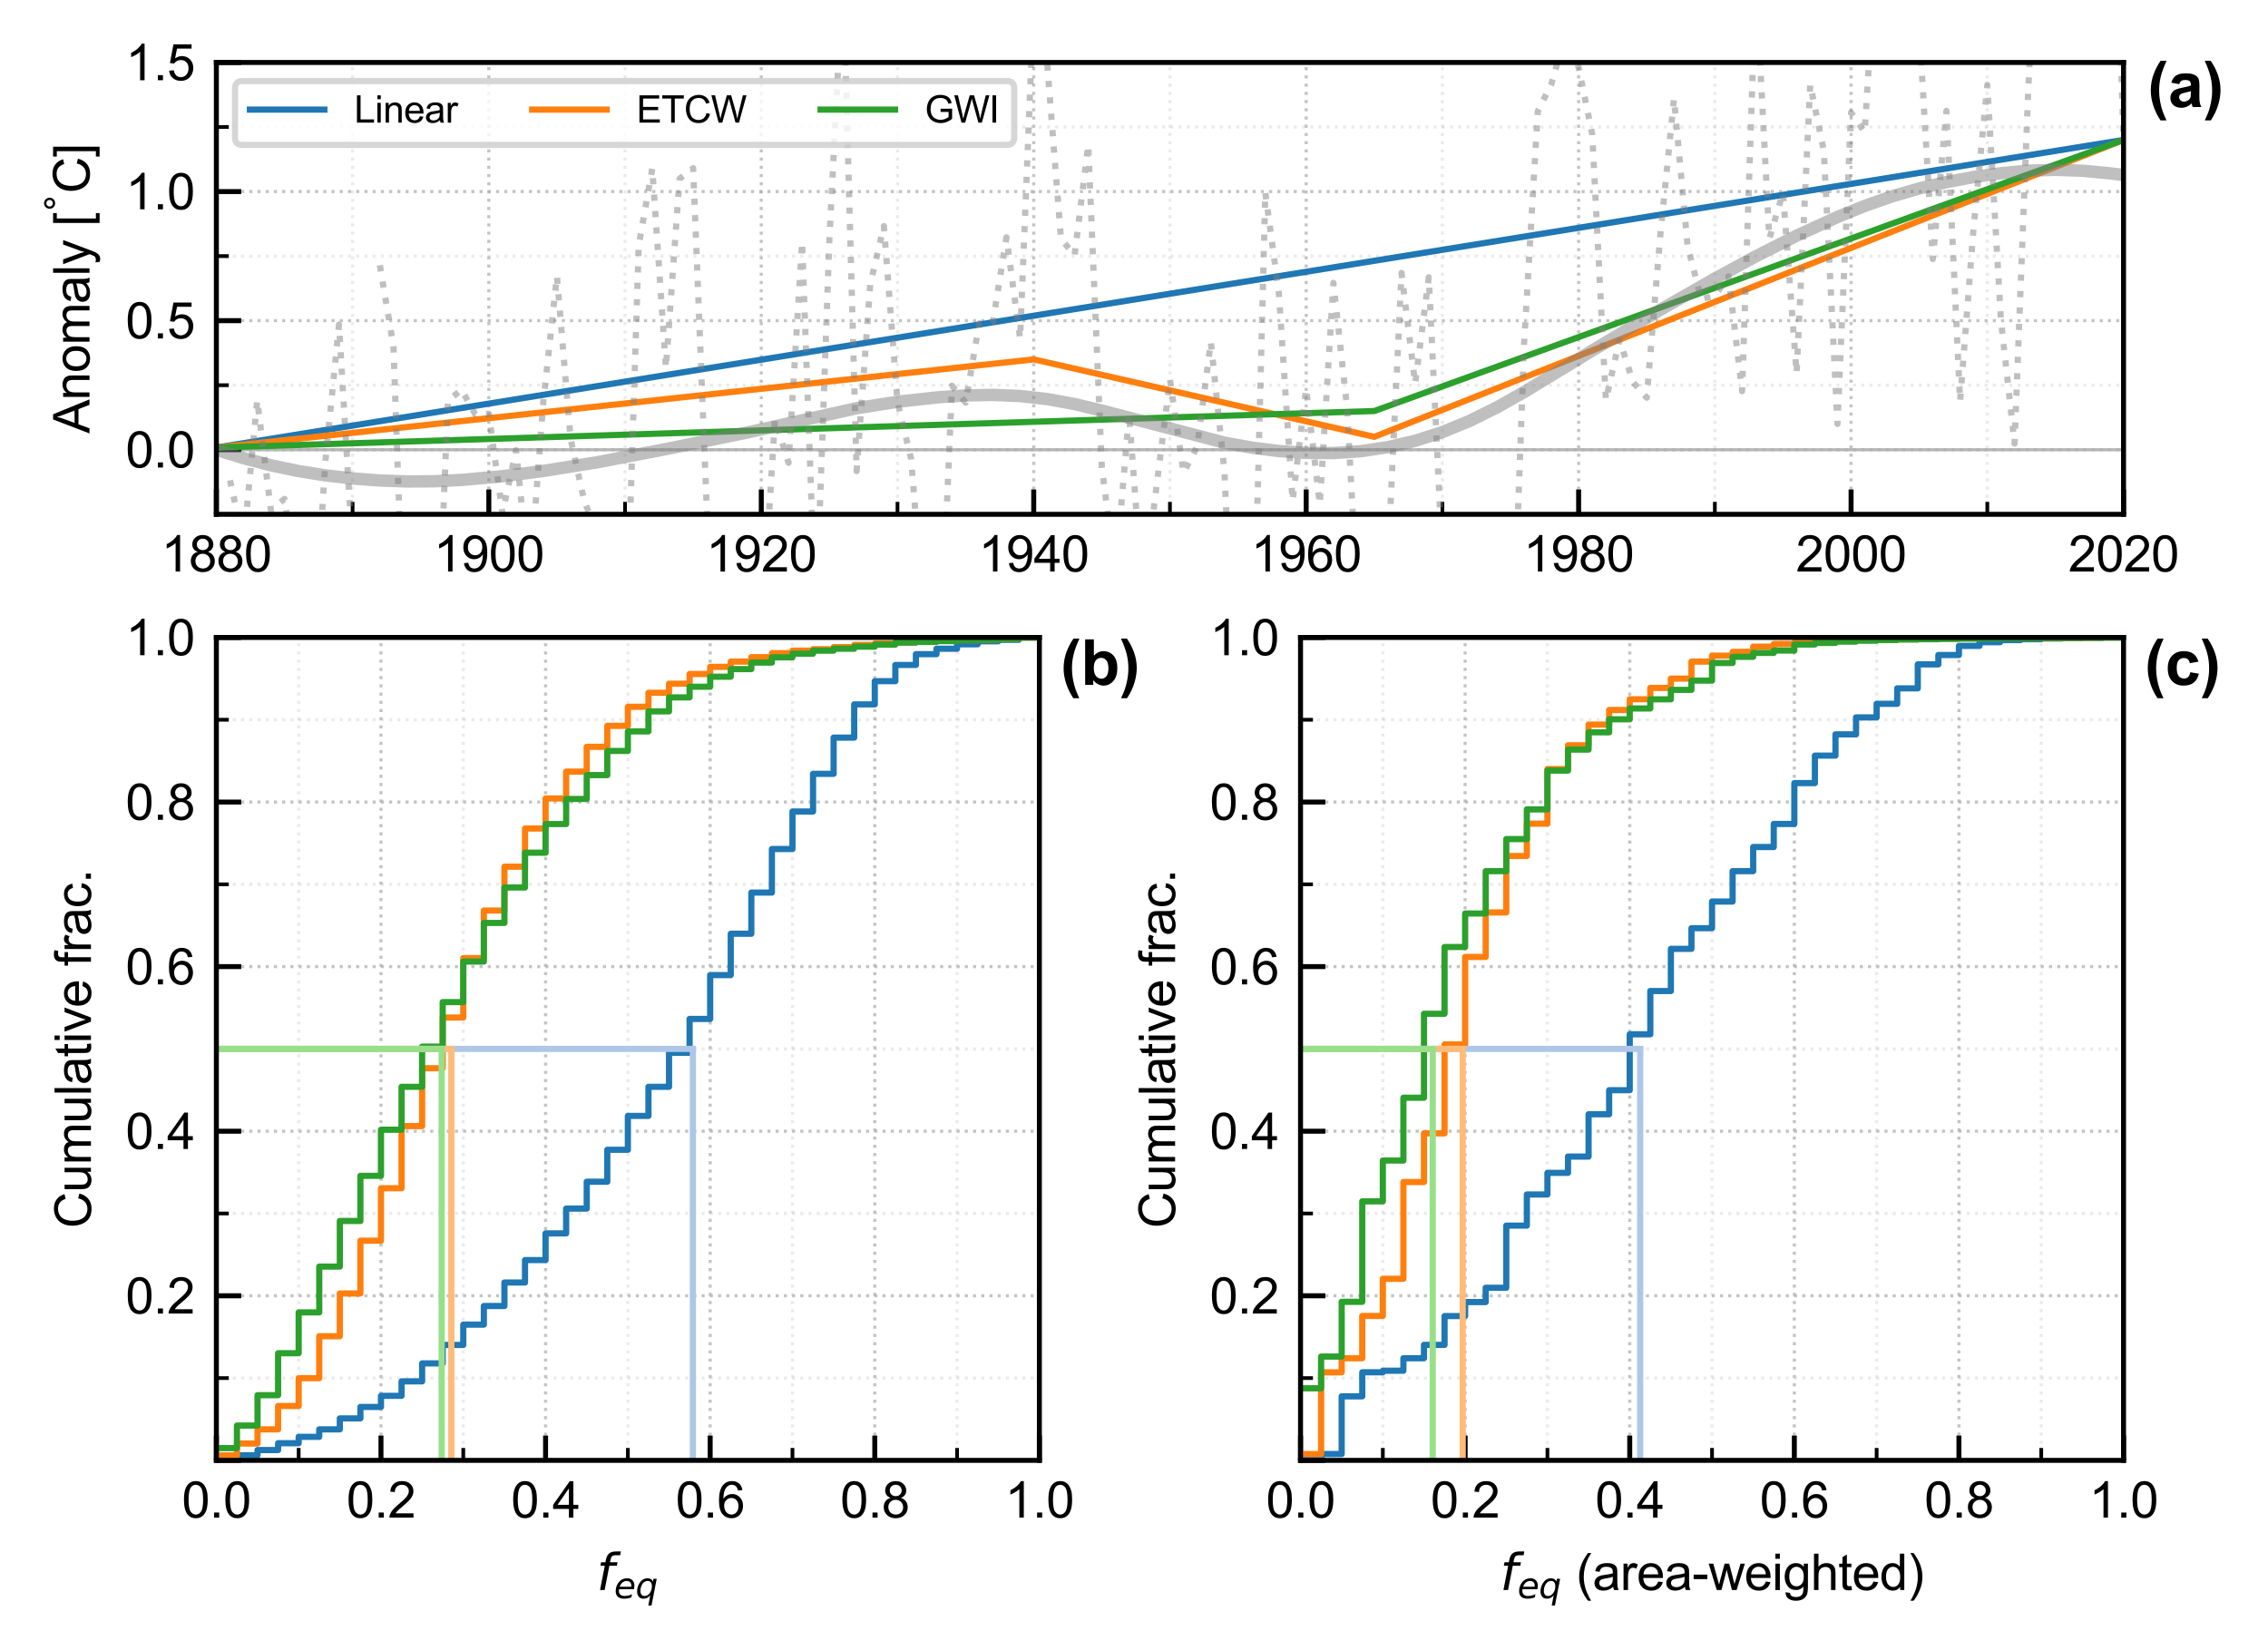 <?xml version="1.0" encoding="utf-8" standalone="no"?>
<!DOCTYPE svg PUBLIC "-//W3C//DTD SVG 1.1//EN"
  "http://www.w3.org/Graphics/SVG/1.1/DTD/svg11.dtd">
<svg xmlns:xlink="http://www.w3.org/1999/xlink" width="365.4pt" height="265.885pt" viewBox="0 0 365.4 265.885" xmlns="http://www.w3.org/2000/svg" version="1.1">
 <defs>
  <style type="text/css">*{stroke-linejoin: round; stroke-linecap: butt}</style>
 </defs>
 <g id="figure_1">
  <g id="patch_1">
   <path d="M 0 265.885 
L 365.4 265.885 
L 365.4 0 
L 0 0 
z
" style="fill: #ffffff"/>
  </g>
  <g id="axes_1">
   <g id="patch_2">
    <path d="M 34.86 82.869 
L 342.125 82.869 
L 342.125 10.063 
L 34.86 10.063 
z
" style="fill: #ffffff"/>
   </g>
   <g id="line2d_1">
    <path d="M 34.86 72.468 
L 342.125 72.468 
" clip-path="url(#p67176a82a5)" style="fill: none; stroke: #b6b6b6; stroke-width: 0.5; stroke-linecap: square"/>
   </g>
   <g id="matplotlib.axis_1">
    <g id="xtick_1">
     <g id="line2d_2">
      <path d="M 34.86 82.869 
L 34.86 10.063 
" clip-path="url(#p67176a82a5)" style="fill: none; stroke-dasharray: 0.5,0.825; stroke-dashoffset: 0; stroke: #b0b0b0; stroke-opacity: 0.75; stroke-width: 0.5"/>
     </g>
     <g id="line2d_3">
      <defs>
       <path id="m2bb4f39bfe" d="M 0 0 
L 0 -4 
" style="stroke: #000000; stroke-width: 0.8"/>
      </defs>
      <g>
       <use xlink:href="#m2bb4f39bfe" x="34.86" y="82.869" style="stroke: #000000; stroke-width: 0.8"/>
      </g>
     </g>
     <g id="text_1">
      <!-- 1880 -->
      <g transform="translate(25.962 92.095) scale(0.08 -0.08)">
       <defs>
        <path id="ArialMT-31" d="M 2384 0 
L 1822 0 
L 1822 3584 
Q 1619 3391 1289 3197 
Q 959 3003 697 2906 
L 697 3450 
Q 1169 3672 1522 3987 
Q 1875 4303 2022 4600 
L 2384 4600 
L 2384 0 
z
" transform="scale(0.016)"/>
        <path id="ArialMT-38" d="M 1131 2484 
Q 781 2613 612 2850 
Q 444 3088 444 3419 
Q 444 3919 803 4259 
Q 1163 4600 1759 4600 
Q 2359 4600 2725 4251 
Q 3091 3903 3091 3403 
Q 3091 3084 2923 2848 
Q 2756 2613 2416 2484 
Q 2838 2347 3058 2040 
Q 3278 1734 3278 1309 
Q 3278 722 2862 322 
Q 2447 -78 1769 -78 
Q 1091 -78 675 323 
Q 259 725 259 1325 
Q 259 1772 486 2073 
Q 713 2375 1131 2484 
z
M 1019 3438 
Q 1019 3113 1228 2906 
Q 1438 2700 1772 2700 
Q 2097 2700 2305 2904 
Q 2513 3109 2513 3406 
Q 2513 3716 2298 3927 
Q 2084 4138 1766 4138 
Q 1444 4138 1231 3931 
Q 1019 3725 1019 3438 
z
M 838 1322 
Q 838 1081 952 856 
Q 1066 631 1291 507 
Q 1516 384 1775 384 
Q 2178 384 2440 643 
Q 2703 903 2703 1303 
Q 2703 1709 2433 1975 
Q 2163 2241 1756 2241 
Q 1359 2241 1098 1978 
Q 838 1716 838 1322 
z
" transform="scale(0.016)"/>
        <path id="ArialMT-30" d="M 266 2259 
Q 266 3072 433 3567 
Q 600 4063 929 4331 
Q 1259 4600 1759 4600 
Q 2128 4600 2406 4451 
Q 2684 4303 2865 4023 
Q 3047 3744 3150 3342 
Q 3253 2941 3253 2259 
Q 3253 1453 3087 958 
Q 2922 463 2592 192 
Q 2263 -78 1759 -78 
Q 1097 -78 719 397 
Q 266 969 266 2259 
z
M 844 2259 
Q 844 1131 1108 757 
Q 1372 384 1759 384 
Q 2147 384 2411 759 
Q 2675 1134 2675 2259 
Q 2675 3391 2411 3762 
Q 2147 4134 1753 4134 
Q 1366 4134 1134 3806 
Q 844 3388 844 2259 
z
" transform="scale(0.016)"/>
       </defs>
       <use xlink:href="#ArialMT-31"/>
       <use xlink:href="#ArialMT-38" x="55.615"/>
       <use xlink:href="#ArialMT-38" x="111.23"/>
       <use xlink:href="#ArialMT-30" x="166.846"/>
      </g>
     </g>
    </g>
    <g id="xtick_2">
     <g id="line2d_4">
      <path d="M 78.755 82.869 
L 78.755 10.063 
" clip-path="url(#p67176a82a5)" style="fill: none; stroke-dasharray: 0.5,0.825; stroke-dashoffset: 0; stroke: #b0b0b0; stroke-opacity: 0.75; stroke-width: 0.5"/>
     </g>
     <g id="line2d_5">
      <g>
       <use xlink:href="#m2bb4f39bfe" x="78.755" y="82.869" style="stroke: #000000; stroke-width: 0.8"/>
      </g>
     </g>
     <g id="text_2">
      <!-- 1900 -->
      <g transform="translate(69.857 92.095) scale(0.08 -0.08)">
       <defs>
        <path id="ArialMT-39" d="M 350 1059 
L 891 1109 
Q 959 728 1153 556 
Q 1347 384 1650 384 
Q 1909 384 2104 503 
Q 2300 622 2425 820 
Q 2550 1019 2634 1356 
Q 2719 1694 2719 2044 
Q 2719 2081 2716 2156 
Q 2547 1888 2255 1720 
Q 1963 1553 1622 1553 
Q 1053 1553 659 1965 
Q 266 2378 266 3053 
Q 266 3750 677 4175 
Q 1088 4600 1706 4600 
Q 2153 4600 2523 4359 
Q 2894 4119 3086 3673 
Q 3278 3228 3278 2384 
Q 3278 1506 3087 986 
Q 2897 466 2520 194 
Q 2144 -78 1638 -78 
Q 1100 -78 759 220 
Q 419 519 350 1059 
z
M 2653 3081 
Q 2653 3566 2395 3850 
Q 2138 4134 1775 4134 
Q 1400 4134 1122 3828 
Q 844 3522 844 3034 
Q 844 2597 1108 2323 
Q 1372 2050 1759 2050 
Q 2150 2050 2401 2323 
Q 2653 2597 2653 3081 
z
" transform="scale(0.016)"/>
       </defs>
       <use xlink:href="#ArialMT-31"/>
       <use xlink:href="#ArialMT-39" x="55.615"/>
       <use xlink:href="#ArialMT-30" x="111.23"/>
       <use xlink:href="#ArialMT-30" x="166.846"/>
      </g>
     </g>
    </g>
    <g id="xtick_3">
     <g id="line2d_6">
      <path d="M 122.65 82.869 
L 122.65 10.063 
" clip-path="url(#p67176a82a5)" style="fill: none; stroke-dasharray: 0.5,0.825; stroke-dashoffset: 0; stroke: #b0b0b0; stroke-opacity: 0.75; stroke-width: 0.5"/>
     </g>
     <g id="line2d_7">
      <g>
       <use xlink:href="#m2bb4f39bfe" x="122.65" y="82.869" style="stroke: #000000; stroke-width: 0.8"/>
      </g>
     </g>
     <g id="text_3">
      <!-- 1920 -->
      <g transform="translate(113.752 92.095) scale(0.08 -0.08)">
       <defs>
        <path id="ArialMT-32" d="M 3222 541 
L 3222 0 
L 194 0 
Q 188 203 259 391 
Q 375 700 629 1000 
Q 884 1300 1366 1694 
Q 2113 2306 2375 2664 
Q 2638 3022 2638 3341 
Q 2638 3675 2398 3904 
Q 2159 4134 1775 4134 
Q 1369 4134 1125 3890 
Q 881 3647 878 3216 
L 300 3275 
Q 359 3922 746 4261 
Q 1134 4600 1788 4600 
Q 2447 4600 2831 4234 
Q 3216 3869 3216 3328 
Q 3216 3053 3103 2787 
Q 2991 2522 2730 2228 
Q 2469 1934 1863 1422 
Q 1356 997 1212 845 
Q 1069 694 975 541 
L 3222 541 
z
" transform="scale(0.016)"/>
       </defs>
       <use xlink:href="#ArialMT-31"/>
       <use xlink:href="#ArialMT-39" x="55.615"/>
       <use xlink:href="#ArialMT-32" x="111.23"/>
       <use xlink:href="#ArialMT-30" x="166.846"/>
      </g>
     </g>
    </g>
    <g id="xtick_4">
     <g id="line2d_8">
      <path d="M 166.545 82.869 
L 166.545 10.063 
" clip-path="url(#p67176a82a5)" style="fill: none; stroke-dasharray: 0.5,0.825; stroke-dashoffset: 0; stroke: #b0b0b0; stroke-opacity: 0.75; stroke-width: 0.5"/>
     </g>
     <g id="line2d_9">
      <g>
       <use xlink:href="#m2bb4f39bfe" x="166.545" y="82.869" style="stroke: #000000; stroke-width: 0.8"/>
      </g>
     </g>
     <g id="text_4">
      <!-- 1940 -->
      <g transform="translate(157.647 92.095) scale(0.08 -0.08)">
       <defs>
        <path id="ArialMT-34" d="M 2069 0 
L 2069 1097 
L 81 1097 
L 81 1613 
L 2172 4581 
L 2631 4581 
L 2631 1613 
L 3250 1613 
L 3250 1097 
L 2631 1097 
L 2631 0 
L 2069 0 
z
M 2069 1613 
L 2069 3678 
L 634 1613 
L 2069 1613 
z
" transform="scale(0.016)"/>
       </defs>
       <use xlink:href="#ArialMT-31"/>
       <use xlink:href="#ArialMT-39" x="55.615"/>
       <use xlink:href="#ArialMT-34" x="111.23"/>
       <use xlink:href="#ArialMT-30" x="166.846"/>
      </g>
     </g>
    </g>
    <g id="xtick_5">
     <g id="line2d_10">
      <path d="M 210.44 82.869 
L 210.44 10.063 
" clip-path="url(#p67176a82a5)" style="fill: none; stroke-dasharray: 0.5,0.825; stroke-dashoffset: 0; stroke: #b0b0b0; stroke-opacity: 0.75; stroke-width: 0.5"/>
     </g>
     <g id="line2d_11">
      <g>
       <use xlink:href="#m2bb4f39bfe" x="210.44" y="82.869" style="stroke: #000000; stroke-width: 0.8"/>
      </g>
     </g>
     <g id="text_5">
      <!-- 1960 -->
      <g transform="translate(201.542 92.095) scale(0.08 -0.08)">
       <defs>
        <path id="ArialMT-36" d="M 3184 3459 
L 2625 3416 
Q 2550 3747 2413 3897 
Q 2184 4138 1850 4138 
Q 1581 4138 1378 3988 
Q 1113 3794 959 3422 
Q 806 3050 800 2363 
Q 1003 2672 1297 2822 
Q 1591 2972 1913 2972 
Q 2475 2972 2870 2558 
Q 3266 2144 3266 1488 
Q 3266 1056 3080 686 
Q 2894 316 2569 119 
Q 2244 -78 1831 -78 
Q 1128 -78 684 439 
Q 241 956 241 2144 
Q 241 3472 731 4075 
Q 1159 4600 1884 4600 
Q 2425 4600 2770 4297 
Q 3116 3994 3184 3459 
z
M 888 1484 
Q 888 1194 1011 928 
Q 1134 663 1356 523 
Q 1578 384 1822 384 
Q 2178 384 2434 671 
Q 2691 959 2691 1453 
Q 2691 1928 2437 2201 
Q 2184 2475 1800 2475 
Q 1419 2475 1153 2201 
Q 888 1928 888 1484 
z
" transform="scale(0.016)"/>
       </defs>
       <use xlink:href="#ArialMT-31"/>
       <use xlink:href="#ArialMT-39" x="55.615"/>
       <use xlink:href="#ArialMT-36" x="111.23"/>
       <use xlink:href="#ArialMT-30" x="166.846"/>
      </g>
     </g>
    </g>
    <g id="xtick_6">
     <g id="line2d_12">
      <path d="M 254.335 82.869 
L 254.335 10.063 
" clip-path="url(#p67176a82a5)" style="fill: none; stroke-dasharray: 0.5,0.825; stroke-dashoffset: 0; stroke: #b0b0b0; stroke-opacity: 0.75; stroke-width: 0.5"/>
     </g>
     <g id="line2d_13">
      <g>
       <use xlink:href="#m2bb4f39bfe" x="254.335" y="82.869" style="stroke: #000000; stroke-width: 0.8"/>
      </g>
     </g>
     <g id="text_6">
      <!-- 1980 -->
      <g transform="translate(245.437 92.095) scale(0.08 -0.08)">
       <use xlink:href="#ArialMT-31"/>
       <use xlink:href="#ArialMT-39" x="55.615"/>
       <use xlink:href="#ArialMT-38" x="111.23"/>
       <use xlink:href="#ArialMT-30" x="166.846"/>
      </g>
     </g>
    </g>
    <g id="xtick_7">
     <g id="line2d_14">
      <path d="M 298.23 82.869 
L 298.23 10.063 
" clip-path="url(#p67176a82a5)" style="fill: none; stroke-dasharray: 0.5,0.825; stroke-dashoffset: 0; stroke: #b0b0b0; stroke-opacity: 0.75; stroke-width: 0.5"/>
     </g>
     <g id="line2d_15">
      <g>
       <use xlink:href="#m2bb4f39bfe" x="298.23" y="82.869" style="stroke: #000000; stroke-width: 0.8"/>
      </g>
     </g>
     <g id="text_7">
      <!-- 2000 -->
      <g transform="translate(289.332 92.095) scale(0.08 -0.08)">
       <use xlink:href="#ArialMT-32"/>
       <use xlink:href="#ArialMT-30" x="55.615"/>
       <use xlink:href="#ArialMT-30" x="111.23"/>
       <use xlink:href="#ArialMT-30" x="166.846"/>
      </g>
     </g>
    </g>
    <g id="xtick_8">
     <g id="line2d_16">
      <path d="M 342.125 82.869 
L 342.125 10.063 
" clip-path="url(#p67176a82a5)" style="fill: none; stroke-dasharray: 0.5,0.825; stroke-dashoffset: 0; stroke: #b0b0b0; stroke-opacity: 0.75; stroke-width: 0.5"/>
     </g>
     <g id="line2d_17">
      <g>
       <use xlink:href="#m2bb4f39bfe" x="342.125" y="82.869" style="stroke: #000000; stroke-width: 0.8"/>
      </g>
     </g>
     <g id="text_8">
      <!-- 2020 -->
      <g transform="translate(333.227 92.095) scale(0.08 -0.08)">
       <use xlink:href="#ArialMT-32"/>
       <use xlink:href="#ArialMT-30" x="55.615"/>
       <use xlink:href="#ArialMT-32" x="111.23"/>
       <use xlink:href="#ArialMT-30" x="166.846"/>
      </g>
     </g>
    </g>
    <g id="xtick_9">
     <g id="line2d_18">
      <path d="M 56.807 82.869 
L 56.807 10.063 
" clip-path="url(#p67176a82a5)" style="fill: none; stroke-dasharray: 0.5,0.825; stroke-dashoffset: 0; stroke: #b0b0b0; stroke-opacity: 0.25; stroke-width: 0.5"/>
     </g>
     <g id="line2d_19">
      <defs>
       <path id="m7c987d7eba" d="M 0 0 
L 0 -2 
" style="stroke: #000000; stroke-width: 0.6"/>
      </defs>
      <g>
       <use xlink:href="#m7c987d7eba" x="56.807" y="82.869" style="stroke: #000000; stroke-width: 0.6"/>
      </g>
     </g>
    </g>
    <g id="xtick_10">
     <g id="line2d_20">
      <path d="M 100.702 82.869 
L 100.702 10.063 
" clip-path="url(#p67176a82a5)" style="fill: none; stroke-dasharray: 0.5,0.825; stroke-dashoffset: 0; stroke: #b0b0b0; stroke-opacity: 0.25; stroke-width: 0.5"/>
     </g>
     <g id="line2d_21">
      <g>
       <use xlink:href="#m7c987d7eba" x="100.702" y="82.869" style="stroke: #000000; stroke-width: 0.6"/>
      </g>
     </g>
    </g>
    <g id="xtick_11">
     <g id="line2d_22">
      <path d="M 144.597 82.869 
L 144.597 10.063 
" clip-path="url(#p67176a82a5)" style="fill: none; stroke-dasharray: 0.5,0.825; stroke-dashoffset: 0; stroke: #b0b0b0; stroke-opacity: 0.25; stroke-width: 0.5"/>
     </g>
     <g id="line2d_23">
      <g>
       <use xlink:href="#m7c987d7eba" x="144.597" y="82.869" style="stroke: #000000; stroke-width: 0.6"/>
      </g>
     </g>
    </g>
    <g id="xtick_12">
     <g id="line2d_24">
      <path d="M 188.492 82.869 
L 188.492 10.063 
" clip-path="url(#p67176a82a5)" style="fill: none; stroke-dasharray: 0.5,0.825; stroke-dashoffset: 0; stroke: #b0b0b0; stroke-opacity: 0.25; stroke-width: 0.5"/>
     </g>
     <g id="line2d_25">
      <g>
       <use xlink:href="#m7c987d7eba" x="188.492" y="82.869" style="stroke: #000000; stroke-width: 0.6"/>
      </g>
     </g>
    </g>
    <g id="xtick_13">
     <g id="line2d_26">
      <path d="M 232.387 82.869 
L 232.387 10.063 
" clip-path="url(#p67176a82a5)" style="fill: none; stroke-dasharray: 0.5,0.825; stroke-dashoffset: 0; stroke: #b0b0b0; stroke-opacity: 0.25; stroke-width: 0.5"/>
     </g>
     <g id="line2d_27">
      <g>
       <use xlink:href="#m7c987d7eba" x="232.387" y="82.869" style="stroke: #000000; stroke-width: 0.6"/>
      </g>
     </g>
    </g>
    <g id="xtick_14">
     <g id="line2d_28">
      <path d="M 276.282 82.869 
L 276.282 10.063 
" clip-path="url(#p67176a82a5)" style="fill: none; stroke-dasharray: 0.5,0.825; stroke-dashoffset: 0; stroke: #b0b0b0; stroke-opacity: 0.25; stroke-width: 0.5"/>
     </g>
     <g id="line2d_29">
      <g>
       <use xlink:href="#m7c987d7eba" x="276.282" y="82.869" style="stroke: #000000; stroke-width: 0.6"/>
      </g>
     </g>
    </g>
    <g id="xtick_15">
     <g id="line2d_30">
      <path d="M 320.177 82.869 
L 320.177 10.063 
" clip-path="url(#p67176a82a5)" style="fill: none; stroke-dasharray: 0.5,0.825; stroke-dashoffset: 0; stroke: #b0b0b0; stroke-opacity: 0.25; stroke-width: 0.5"/>
     </g>
     <g id="line2d_31">
      <g>
       <use xlink:href="#m7c987d7eba" x="320.177" y="82.869" style="stroke: #000000; stroke-width: 0.6"/>
      </g>
     </g>
    </g>
   </g>
   <g id="matplotlib.axis_2">
    <g id="ytick_1">
     <g id="line2d_32">
      <path d="M 34.86 72.468 
L 342.125 72.468 
" clip-path="url(#p67176a82a5)" style="fill: none; stroke-dasharray: 0.5,0.825; stroke-dashoffset: 0; stroke: #b0b0b0; stroke-opacity: 0.75; stroke-width: 0.5"/>
     </g>
     <g id="line2d_33">
      <defs>
       <path id="mae7d86426d" d="M 0 0 
L 4 0 
" style="stroke: #000000; stroke-width: 0.8"/>
      </defs>
      <g>
       <use xlink:href="#mae7d86426d" x="34.86" y="72.468" style="stroke: #000000; stroke-width: 0.8"/>
      </g>
     </g>
     <g id="text_9">
      <!-- 0.0 -->
      <g transform="translate(20.24 75.331) scale(0.08 -0.08)">
       <defs>
        <path id="ArialMT-2e" d="M 581 0 
L 581 641 
L 1222 641 
L 1222 0 
L 581 0 
z
" transform="scale(0.016)"/>
       </defs>
       <use xlink:href="#ArialMT-30"/>
       <use xlink:href="#ArialMT-2e" x="55.615"/>
       <use xlink:href="#ArialMT-30" x="83.398"/>
      </g>
     </g>
    </g>
    <g id="ytick_2">
     <g id="line2d_34">
      <path d="M 34.86 51.667 
L 342.125 51.667 
" clip-path="url(#p67176a82a5)" style="fill: none; stroke-dasharray: 0.5,0.825; stroke-dashoffset: 0; stroke: #b0b0b0; stroke-opacity: 0.75; stroke-width: 0.5"/>
     </g>
     <g id="line2d_35">
      <g>
       <use xlink:href="#mae7d86426d" x="34.86" y="51.667" style="stroke: #000000; stroke-width: 0.8"/>
      </g>
     </g>
     <g id="text_10">
      <!-- 0.5 -->
      <g transform="translate(20.24 54.53) scale(0.08 -0.08)">
       <defs>
        <path id="ArialMT-35" d="M 266 1200 
L 856 1250 
Q 922 819 1161 601 
Q 1400 384 1738 384 
Q 2144 384 2425 690 
Q 2706 997 2706 1503 
Q 2706 1984 2436 2262 
Q 2166 2541 1728 2541 
Q 1456 2541 1237 2417 
Q 1019 2294 894 2097 
L 366 2166 
L 809 4519 
L 3088 4519 
L 3088 3981 
L 1259 3981 
L 1013 2750 
Q 1425 3038 1878 3038 
Q 2478 3038 2890 2622 
Q 3303 2206 3303 1553 
Q 3303 931 2941 478 
Q 2500 -78 1738 -78 
Q 1113 -78 717 272 
Q 322 622 266 1200 
z
" transform="scale(0.016)"/>
       </defs>
       <use xlink:href="#ArialMT-30"/>
       <use xlink:href="#ArialMT-2e" x="55.615"/>
       <use xlink:href="#ArialMT-35" x="83.398"/>
      </g>
     </g>
    </g>
    <g id="ytick_3">
     <g id="line2d_36">
      <path d="M 34.86 30.865 
L 342.125 30.865 
" clip-path="url(#p67176a82a5)" style="fill: none; stroke-dasharray: 0.5,0.825; stroke-dashoffset: 0; stroke: #b0b0b0; stroke-opacity: 0.75; stroke-width: 0.5"/>
     </g>
     <g id="line2d_37">
      <g>
       <use xlink:href="#mae7d86426d" x="34.86" y="30.865" style="stroke: #000000; stroke-width: 0.8"/>
      </g>
     </g>
     <g id="text_11">
      <!-- 1.0 -->
      <g transform="translate(20.24 33.728) scale(0.08 -0.08)">
       <use xlink:href="#ArialMT-31"/>
       <use xlink:href="#ArialMT-2e" x="55.615"/>
       <use xlink:href="#ArialMT-30" x="83.398"/>
      </g>
     </g>
    </g>
    <g id="ytick_4">
     <g id="line2d_38">
      <path d="M 34.86 10.063 
L 342.125 10.063 
" clip-path="url(#p67176a82a5)" style="fill: none; stroke-dasharray: 0.5,0.825; stroke-dashoffset: 0; stroke: #b0b0b0; stroke-opacity: 0.75; stroke-width: 0.5"/>
     </g>
     <g id="line2d_39">
      <g>
       <use xlink:href="#mae7d86426d" x="34.86" y="10.063" style="stroke: #000000; stroke-width: 0.8"/>
      </g>
     </g>
     <g id="text_12">
      <!-- 1.5 -->
      <g transform="translate(20.24 12.926) scale(0.08 -0.08)">
       <use xlink:href="#ArialMT-31"/>
       <use xlink:href="#ArialMT-2e" x="55.615"/>
       <use xlink:href="#ArialMT-35" x="83.398"/>
      </g>
     </g>
    </g>
    <g id="ytick_5">
     <g id="line2d_40">
      <path d="M 34.86 82.869 
L 342.125 82.869 
" clip-path="url(#p67176a82a5)" style="fill: none; stroke-dasharray: 0.5,0.825; stroke-dashoffset: 0; stroke: #b0b0b0; stroke-opacity: 0.25; stroke-width: 0.5"/>
     </g>
     <g id="line2d_41">
      <defs>
       <path id="m2abf988d29" d="M 0 0 
L 2 0 
" style="stroke: #000000; stroke-width: 0.6"/>
      </defs>
      <g>
       <use xlink:href="#m2abf988d29" x="34.86" y="82.869" style="stroke: #000000; stroke-width: 0.6"/>
      </g>
     </g>
    </g>
    <g id="ytick_6">
     <g id="line2d_42">
      <path d="M 34.86 62.067 
L 342.125 62.067 
" clip-path="url(#p67176a82a5)" style="fill: none; stroke-dasharray: 0.5,0.825; stroke-dashoffset: 0; stroke: #b0b0b0; stroke-opacity: 0.25; stroke-width: 0.5"/>
     </g>
     <g id="line2d_43">
      <g>
       <use xlink:href="#m2abf988d29" x="34.86" y="62.067" style="stroke: #000000; stroke-width: 0.6"/>
      </g>
     </g>
    </g>
    <g id="ytick_7">
     <g id="line2d_44">
      <path d="M 34.86 41.266 
L 342.125 41.266 
" clip-path="url(#p67176a82a5)" style="fill: none; stroke-dasharray: 0.5,0.825; stroke-dashoffset: 0; stroke: #b0b0b0; stroke-opacity: 0.25; stroke-width: 0.5"/>
     </g>
     <g id="line2d_45">
      <g>
       <use xlink:href="#m2abf988d29" x="34.86" y="41.266" style="stroke: #000000; stroke-width: 0.6"/>
      </g>
     </g>
    </g>
    <g id="ytick_8">
     <g id="line2d_46">
      <path d="M 34.86 20.464 
L 342.125 20.464 
" clip-path="url(#p67176a82a5)" style="fill: none; stroke-dasharray: 0.5,0.825; stroke-dashoffset: 0; stroke: #b0b0b0; stroke-opacity: 0.25; stroke-width: 0.5"/>
     </g>
     <g id="line2d_47">
      <g>
       <use xlink:href="#m2abf988d29" x="34.86" y="20.464" style="stroke: #000000; stroke-width: 0.6"/>
      </g>
     </g>
    </g>
    <g id="text_13">
     <!-- Anomaly [$^\degree$C] -->
     <g transform="translate(14.48 69.826) rotate(-90) scale(0.08 -0.08)">
      <defs>
       <path id="ArialMT-41" d="M -9 0 
L 1750 4581 
L 2403 4581 
L 4278 0 
L 3588 0 
L 3053 1388 
L 1138 1388 
L 634 0 
L -9 0 
z
M 1313 1881 
L 2866 1881 
L 2388 3150 
Q 2169 3728 2063 4100 
Q 1975 3659 1816 3225 
L 1313 1881 
z
" transform="scale(0.016)"/>
       <path id="ArialMT-6e" d="M 422 0 
L 422 3319 
L 928 3319 
L 928 2847 
Q 1294 3394 1984 3394 
Q 2284 3394 2536 3286 
Q 2788 3178 2913 3003 
Q 3038 2828 3088 2588 
Q 3119 2431 3119 2041 
L 3119 0 
L 2556 0 
L 2556 2019 
Q 2556 2363 2490 2533 
Q 2425 2703 2258 2804 
Q 2091 2906 1866 2906 
Q 1506 2906 1245 2678 
Q 984 2450 984 1813 
L 984 0 
L 422 0 
z
" transform="scale(0.016)"/>
       <path id="ArialMT-6f" d="M 213 1659 
Q 213 2581 725 3025 
Q 1153 3394 1769 3394 
Q 2453 3394 2887 2945 
Q 3322 2497 3322 1706 
Q 3322 1066 3130 698 
Q 2938 331 2570 128 
Q 2203 -75 1769 -75 
Q 1072 -75 642 372 
Q 213 819 213 1659 
z
M 791 1659 
Q 791 1022 1069 705 
Q 1347 388 1769 388 
Q 2188 388 2466 706 
Q 2744 1025 2744 1678 
Q 2744 2294 2464 2611 
Q 2184 2928 1769 2928 
Q 1347 2928 1069 2612 
Q 791 2297 791 1659 
z
" transform="scale(0.016)"/>
       <path id="ArialMT-6d" d="M 422 0 
L 422 3319 
L 925 3319 
L 925 2853 
Q 1081 3097 1340 3245 
Q 1600 3394 1931 3394 
Q 2300 3394 2536 3241 
Q 2772 3088 2869 2813 
Q 3263 3394 3894 3394 
Q 4388 3394 4653 3120 
Q 4919 2847 4919 2278 
L 4919 0 
L 4359 0 
L 4359 2091 
Q 4359 2428 4304 2576 
Q 4250 2725 4106 2815 
Q 3963 2906 3769 2906 
Q 3419 2906 3187 2673 
Q 2956 2441 2956 1928 
L 2956 0 
L 2394 0 
L 2394 2156 
Q 2394 2531 2256 2718 
Q 2119 2906 1806 2906 
Q 1569 2906 1367 2781 
Q 1166 2656 1075 2415 
Q 984 2175 984 1722 
L 984 0 
L 422 0 
z
" transform="scale(0.016)"/>
       <path id="ArialMT-61" d="M 2588 409 
Q 2275 144 1986 34 
Q 1697 -75 1366 -75 
Q 819 -75 525 192 
Q 231 459 231 875 
Q 231 1119 342 1320 
Q 453 1522 633 1644 
Q 813 1766 1038 1828 
Q 1203 1872 1538 1913 
Q 2219 1994 2541 2106 
Q 2544 2222 2544 2253 
Q 2544 2597 2384 2738 
Q 2169 2928 1744 2928 
Q 1347 2928 1158 2789 
Q 969 2650 878 2297 
L 328 2372 
Q 403 2725 575 2942 
Q 747 3159 1072 3276 
Q 1397 3394 1825 3394 
Q 2250 3394 2515 3294 
Q 2781 3194 2906 3042 
Q 3031 2891 3081 2659 
Q 3109 2516 3109 2141 
L 3109 1391 
Q 3109 606 3145 398 
Q 3181 191 3288 0 
L 2700 0 
Q 2613 175 2588 409 
z
M 2541 1666 
Q 2234 1541 1622 1453 
Q 1275 1403 1131 1340 
Q 988 1278 909 1158 
Q 831 1038 831 891 
Q 831 666 1001 516 
Q 1172 366 1500 366 
Q 1825 366 2078 508 
Q 2331 650 2450 897 
Q 2541 1088 2541 1459 
L 2541 1666 
z
" transform="scale(0.016)"/>
       <path id="ArialMT-6c" d="M 409 0 
L 409 4581 
L 972 4581 
L 972 0 
L 409 0 
z
" transform="scale(0.016)"/>
       <path id="ArialMT-79" d="M 397 -1278 
L 334 -750 
Q 519 -800 656 -800 
Q 844 -800 956 -737 
Q 1069 -675 1141 -563 
Q 1194 -478 1313 -144 
Q 1328 -97 1363 -6 
L 103 3319 
L 709 3319 
L 1400 1397 
Q 1534 1031 1641 628 
Q 1738 1016 1872 1384 
L 2581 3319 
L 3144 3319 
L 1881 -56 
Q 1678 -603 1566 -809 
Q 1416 -1088 1222 -1217 
Q 1028 -1347 759 -1347 
Q 597 -1347 397 -1278 
z
" transform="scale(0.016)"/>
       <path id="ArialMT-20" transform="scale(0.016)"/>
       <path id="ArialMT-5b" d="M 434 -1272 
L 434 4581 
L 1675 4581 
L 1675 4116 
L 997 4116 
L 997 -806 
L 1675 -806 
L 1675 -1272 
L 434 -1272 
z
" transform="scale(0.016)"/>
       <path id="DejaVuSans-b0" d="M 1600 4347 
Q 1350 4347 1178 4173 
Q 1006 4000 1006 3750 
Q 1006 3503 1178 3333 
Q 1350 3163 1600 3163 
Q 1850 3163 2022 3333 
Q 2194 3503 2194 3750 
Q 2194 3997 2020 4172 
Q 1847 4347 1600 4347 
z
M 1600 4750 
Q 1800 4750 1984 4673 
Q 2169 4597 2303 4453 
Q 2447 4313 2519 4134 
Q 2591 3956 2591 3750 
Q 2591 3338 2302 3052 
Q 2013 2766 1594 2766 
Q 1172 2766 890 3047 
Q 609 3328 609 3750 
Q 609 4169 896 4459 
Q 1184 4750 1600 4750 
z
" transform="scale(0.016)"/>
       <path id="ArialMT-43" d="M 3763 1606 
L 4369 1453 
Q 4178 706 3683 314 
Q 3188 -78 2472 -78 
Q 1731 -78 1267 223 
Q 803 525 561 1097 
Q 319 1669 319 2325 
Q 319 3041 592 3573 
Q 866 4106 1370 4382 
Q 1875 4659 2481 4659 
Q 3169 4659 3637 4309 
Q 4106 3959 4291 3325 
L 3694 3184 
Q 3534 3684 3231 3912 
Q 2928 4141 2469 4141 
Q 1941 4141 1586 3887 
Q 1231 3634 1087 3207 
Q 944 2781 944 2328 
Q 944 1744 1114 1308 
Q 1284 872 1643 656 
Q 2003 441 2422 441 
Q 2931 441 3284 734 
Q 3638 1028 3763 1606 
z
" transform="scale(0.016)"/>
       <path id="ArialMT-5d" d="M 1363 -1272 
L 122 -1272 
L 122 -806 
L 800 -806 
L 800 4116 
L 122 4116 
L 122 4581 
L 1363 4581 
L 1363 -1272 
z
" transform="scale(0.016)"/>
      </defs>
      <use xlink:href="#ArialMT-41" transform="translate(0 0.766)"/>
      <use xlink:href="#ArialMT-6e" transform="translate(66.699 0.766)"/>
      <use xlink:href="#ArialMT-6f" transform="translate(122.314 0.766)"/>
      <use xlink:href="#ArialMT-6d" transform="translate(177.93 0.766)"/>
      <use xlink:href="#ArialMT-61" transform="translate(261.23 0.766)"/>
      <use xlink:href="#ArialMT-6c" transform="translate(316.846 0.766)"/>
      <use xlink:href="#ArialMT-79" transform="translate(339.062 0.766)"/>
      <use xlink:href="#ArialMT-20" transform="translate(389.062 0.766)"/>
      <use xlink:href="#ArialMT-5b" transform="translate(416.846 0.766)"/>
      <use xlink:href="#DejaVuSans-b0" transform="translate(445.586 39.047) scale(0.7)"/>
      <use xlink:href="#ArialMT-43" transform="translate(483.32 0.766)"/>
      <use xlink:href="#ArialMT-5d" transform="translate(555.537 0.766)"/>
     </g>
    </g>
   </g>
   <g id="line2d_48">
    <path d="M 34.86 72.114 
L 342.125 22.544 
L 342.125 22.544 
" clip-path="url(#p67176a82a5)" style="fill: none; stroke: #1f77b4; stroke-linecap: square"/>
   </g>
   <g id="line2d_49">
    <path d="M 34.86 72.114 
L 166.545 57.907 
L 221.413 70.388 
L 342.125 22.544 
L 342.125 22.544 
" clip-path="url(#p67176a82a5)" style="fill: none; stroke: #ff7f0e; stroke-linecap: square"/>
   </g>
   <g id="line2d_50">
    <path d="M 34.86 72.114 
L 221.413 66.228 
L 342.125 22.544 
L 342.125 22.544 
" clip-path="url(#p67176a82a5)" style="fill: none; stroke: #2ca02c; stroke-linecap: square"/>
   </g>
   <g id="line2d_51">
    <path d="M 34.86 72.468 
L 39.249 73.826 
L 43.639 74.972 
L 48.028 75.896 
L 52.418 76.597 
L 56.807 77.097 
L 61.197 77.422 
L 65.586 77.578 
L 69.976 77.545 
L 74.365 77.329 
L 80.95 76.734 
L 87.534 75.886 
L 96.313 74.469 
L 107.287 72.363 
L 120.455 69.678 
L 138.013 65.775 
L 144.597 64.731 
L 151.182 64.01 
L 155.571 63.716 
L 159.961 63.63 
L 164.35 63.812 
L 168.74 64.305 
L 173.129 65.108 
L 177.519 66.158 
L 197.271 71.327 
L 201.661 72.122 
L 206.05 72.678 
L 210.44 72.979 
L 214.829 72.999 
L 219.219 72.704 
L 223.608 72.052 
L 227.998 71.026 
L 232.387 69.62 
L 236.777 67.821 
L 241.166 65.644 
L 245.556 63.169 
L 256.529 56.484 
L 267.503 49.911 
L 276.282 44.884 
L 282.866 41.312 
L 289.451 37.978 
L 296.035 34.963 
L 300.424 33.183 
L 304.814 31.641 
L 309.203 30.365 
L 313.593 29.339 
L 317.982 28.526 
L 322.372 27.909 
L 326.761 27.503 
L 331.151 27.359 
L 335.54 27.515 
L 339.93 27.932 
L 342.125 28.199 
L 342.125 28.199 
" clip-path="url(#p67176a82a5)" style="fill: none; stroke: #808080; stroke-opacity: 0.5; stroke-width: 2; stroke-linecap: square"/>
   </g>
   <g id="line2d_52">
    <path d="M 37.055 77.394 
L 39.249 87.348 
L 41.444 64.477 
L 43.639 82.172 
L 45.834 80.39 
L 48.028 95.205 
L 50.223 108.504 
L 52.418 74.337 
L 54.613 52.315 
L 56.807 88.865 
M 61.197 42.743 
L 63.392 55.81 
L 65.586 118.593 
L 67.781 118.88 
L 69.976 117.757 
L 72.171 64.577 
L 74.365 62.785 
L 76.56 66.755 
L 78.755 66.689 
L 80.95 82.682 
L 83.144 72.531 
L 85.339 93.748 
L 87.534 64.723 
L 89.729 44.483 
L 91.923 70.69 
L 94.118 80.706 
L 96.313 86.01 
L 98.508 113.874 
L 100.702 109.225 
L 102.897 39.643 
L 105.092 27.131 
L 107.287 59.294 
L 109.481 28.802 
L 111.676 27.11 
L 113.871 82.034 
L 116.066 117.24 
L 118.26 126.435 
L 120.455 85.528 
L 122.65 103.279 
L 124.845 67.573 
L 127.039 74.569 
L 129.234 38.974 
L 131.429 100.391 
L 133.624 38.558 
L 135.627 -1 
M 135.921 -1 
L 138.013 75.907 
L 140.208 45.783 
L 142.403 36.429 
L 144.597 64.713 
L 146.792 73.973 
L 148.987 100.956 
L 151.182 113.864 
L 153.376 62.14 
L 155.571 64.876 
L 157.766 52.114 
L 159.961 51.902 
L 162.155 38.243 
L 164.35 54.572 
L 166.545 0.189 
L 168.74 10.58 
L 170.934 38.464 
L 173.129 41.162 
L 175.324 23.335 
L 177.519 75.283 
L 179.713 92.4 
L 181.908 66.696 
L 184.103 96.047 
L 188.492 61.145 
L 190.687 76.168 
L 192.882 71.966 
L 195.077 55.088 
L 197.271 75.883 
L 199.466 126.331 
L 201.661 117.871 
L 203.855 30.983 
L 206.05 47.374 
L 208.245 80.678 
L 210.44 62.612 
L 212.634 81.24 
L 214.829 45.579 
L 217.024 65.68 
L 219.219 106.399 
L 221.413 101.646 
L 223.608 90.181 
L 225.803 43.977 
L 227.998 61.814 
L 230.192 44.674 
L 232.387 90.136 
L 234.582 140.521 
L 236.777 99.067 
L 238.971 87.671 
L 241.166 98.557 
L 243.361 115.653 
L 245.556 55.241 
L 247.75 17.944 
L 249.945 13.534 
L 252.14 5.833 
L 254.335 10.829 
L 256.529 21.681 
L 258.724 64.47 
L 260.919 54.776 
L 263.114 61.596 
L 265.308 64.082 
L 267.503 37.757 
L 269.698 15.901 
L 271.893 39.64 
L 274.087 48.203 
L 276.282 47.648 
L 278.477 44.518 
L 280.672 63.031 
L 282.791 -1 
M 282.987 -1 
L 285.061 38.457 
L 287.256 31.017 
L 289.451 60.15 
L 291.645 13.61 
L 293.84 24.278 
L 296.035 68.308 
L 298.23 18.148 
L 300.424 21.317 
L 301.784 -1 
M 308.712 -1 
L 309.203 4.277 
L 311.398 41.744 
L 313.593 17.864 
L 315.788 64.675 
L 317.982 36.45 
L 320.177 13.676 
L 322.372 51.569 
L 324.567 71.473 
L 326.761 14.719 
L 327.509 -1 
M 341.404 -1 
L 342.125 22.711 
L 342.125 22.711 
" clip-path="url(#p67176a82a5)" style="fill: none; stroke-dasharray: 1,1.65; stroke-dashoffset: 0; stroke: #808080; stroke-opacity: 0.5"/>
   </g>
   <g id="patch_3">
    <path d="M 34.86 82.869 
L 34.86 10.063 
" style="fill: none; stroke: #000000; stroke-width: 0.8; stroke-linejoin: miter; stroke-linecap: square"/>
   </g>
   <g id="patch_4">
    <path d="M 342.125 82.869 
L 342.125 10.063 
" style="fill: none; stroke: #000000; stroke-width: 0.8; stroke-linejoin: miter; stroke-linecap: square"/>
   </g>
   <g id="patch_5">
    <path d="M 34.86 82.869 
L 342.125 82.869 
" style="fill: none; stroke: #000000; stroke-width: 0.8; stroke-linejoin: miter; stroke-linecap: square"/>
   </g>
   <g id="patch_6">
    <path d="M 34.86 10.063 
L 342.125 10.063 
" style="fill: none; stroke: #000000; stroke-width: 0.8; stroke-linejoin: miter; stroke-linecap: square"/>
   </g>
   <g id="text_14">
    <!-- (a) -->
    <g transform="translate(345.979 17.246) scale(0.1 -0.1)">
     <defs>
      <path id="Arial-BoldMT-28" d="M 1916 -1347 
L 1313 -1347 
Q 834 -625 584 153 
Q 334 931 334 1659 
Q 334 2563 644 3369 
Q 913 4069 1325 4659 
L 1925 4659 
Q 1497 3713 1336 3048 
Q 1175 2384 1175 1641 
Q 1175 1128 1270 590 
Q 1366 53 1531 -431 
Q 1641 -750 1916 -1347 
z
" transform="scale(0.016)"/>
      <path id="Arial-BoldMT-61" d="M 1116 2306 
L 319 2450 
Q 453 2931 781 3162 
Q 1109 3394 1756 3394 
Q 2344 3394 2631 3255 
Q 2919 3116 3036 2902 
Q 3153 2688 3153 2116 
L 3144 1091 
Q 3144 653 3186 445 
Q 3228 238 3344 0 
L 2475 0 
Q 2441 88 2391 259 
Q 2369 338 2359 363 
Q 2134 144 1878 34 
Q 1622 -75 1331 -75 
Q 819 -75 523 203 
Q 228 481 228 906 
Q 228 1188 362 1408 
Q 497 1628 739 1745 
Q 981 1863 1438 1950 
Q 2053 2066 2291 2166 
L 2291 2253 
Q 2291 2506 2166 2614 
Q 2041 2722 1694 2722 
Q 1459 2722 1328 2630 
Q 1197 2538 1116 2306 
z
M 2291 1594 
Q 2122 1538 1756 1459 
Q 1391 1381 1278 1306 
Q 1106 1184 1106 997 
Q 1106 813 1243 678 
Q 1381 544 1594 544 
Q 1831 544 2047 700 
Q 2206 819 2256 991 
Q 2291 1103 2291 1419 
L 2291 1594 
z
" transform="scale(0.016)"/>
      <path id="Arial-BoldMT-29" d="M 216 -1347 
Q 475 -791 581 -494 
Q 688 -197 778 190 
Q 869 578 912 926 
Q 956 1275 956 1641 
Q 956 2384 797 3048 
Q 638 3713 209 4659 
L 806 4659 
Q 1278 3988 1539 3234 
Q 1800 2481 1800 1706 
Q 1800 1053 1594 306 
Q 1359 -531 822 -1347 
L 216 -1347 
z
" transform="scale(0.016)"/>
     </defs>
     <use xlink:href="#Arial-BoldMT-28"/>
     <use xlink:href="#Arial-BoldMT-61" x="33.301"/>
     <use xlink:href="#Arial-BoldMT-29" x="88.916"/>
    </g>
   </g>
   <g id="legend_1">
    <g id="patch_7">
     <path d="M 39.06 23.35 
L 162.198 23.35 
Q 163.398 23.35 163.398 22.15 
L 163.398 14.263 
Q 163.398 13.063 162.198 13.063 
L 39.06 13.063 
Q 37.86 13.063 37.86 14.263 
L 37.86 22.15 
Q 37.86 23.35 39.06 23.35 
z
" style="fill: #ffffff; opacity: 0.8; stroke: #cccccc; stroke-linejoin: miter"/>
    </g>
    <g id="line2d_53">
     <path d="M 40.26 17.658 
L 46.26 17.658 
L 52.26 17.658 
" style="fill: none; stroke: #1f77b4; stroke-linecap: square"/>
    </g>
    <g id="text_15">
     <!-- Linear -->
     <g transform="translate(57.06 19.758) scale(0.06 -0.06)">
      <defs>
       <path id="ArialMT-4c" d="M 469 0 
L 469 4581 
L 1075 4581 
L 1075 541 
L 3331 541 
L 3331 0 
L 469 0 
z
" transform="scale(0.016)"/>
       <path id="ArialMT-69" d="M 425 3934 
L 425 4581 
L 988 4581 
L 988 3934 
L 425 3934 
z
M 425 0 
L 425 3319 
L 988 3319 
L 988 0 
L 425 0 
z
" transform="scale(0.016)"/>
       <path id="ArialMT-65" d="M 2694 1069 
L 3275 997 
Q 3138 488 2766 206 
Q 2394 -75 1816 -75 
Q 1088 -75 661 373 
Q 234 822 234 1631 
Q 234 2469 665 2931 
Q 1097 3394 1784 3394 
Q 2450 3394 2872 2941 
Q 3294 2488 3294 1666 
Q 3294 1616 3291 1516 
L 816 1516 
Q 847 969 1125 678 
Q 1403 388 1819 388 
Q 2128 388 2347 550 
Q 2566 713 2694 1069 
z
M 847 1978 
L 2700 1978 
Q 2663 2397 2488 2606 
Q 2219 2931 1791 2931 
Q 1403 2931 1139 2672 
Q 875 2413 847 1978 
z
" transform="scale(0.016)"/>
       <path id="ArialMT-72" d="M 416 0 
L 416 3319 
L 922 3319 
L 922 2816 
Q 1116 3169 1280 3281 
Q 1444 3394 1641 3394 
Q 1925 3394 2219 3213 
L 2025 2691 
Q 1819 2813 1613 2813 
Q 1428 2813 1281 2702 
Q 1134 2591 1072 2394 
Q 978 2094 978 1738 
L 978 0 
L 416 0 
z
" transform="scale(0.016)"/>
      </defs>
      <use xlink:href="#ArialMT-4c"/>
      <use xlink:href="#ArialMT-69" x="55.615"/>
      <use xlink:href="#ArialMT-6e" x="77.832"/>
      <use xlink:href="#ArialMT-65" x="133.447"/>
      <use xlink:href="#ArialMT-61" x="189.062"/>
      <use xlink:href="#ArialMT-72" x="244.678"/>
     </g>
    </g>
    <g id="line2d_54">
     <path d="M 85.737 17.658 
L 91.737 17.658 
L 97.737 17.658 
" style="fill: none; stroke: #ff7f0e; stroke-linecap: square"/>
    </g>
    <g id="text_16">
     <!-- ETCW -->
     <g transform="translate(102.537 19.758) scale(0.06 -0.06)">
      <defs>
       <path id="ArialMT-45" d="M 506 0 
L 506 4581 
L 3819 4581 
L 3819 4041 
L 1113 4041 
L 1113 2638 
L 3647 2638 
L 3647 2100 
L 1113 2100 
L 1113 541 
L 3925 541 
L 3925 0 
L 506 0 
z
" transform="scale(0.016)"/>
       <path id="ArialMT-54" d="M 1659 0 
L 1659 4041 
L 150 4041 
L 150 4581 
L 3781 4581 
L 3781 4041 
L 2266 4041 
L 2266 0 
L 1659 0 
z
" transform="scale(0.016)"/>
       <path id="ArialMT-57" d="M 1294 0 
L 78 4581 
L 700 4581 
L 1397 1578 
Q 1509 1106 1591 641 
Q 1766 1375 1797 1488 
L 2669 4581 
L 3400 4581 
L 4056 2263 
Q 4303 1400 4413 641 
Q 4500 1075 4641 1638 
L 5359 4581 
L 5969 4581 
L 4713 0 
L 4128 0 
L 3163 3491 
Q 3041 3928 3019 4028 
Q 2947 3713 2884 3491 
L 1913 0 
L 1294 0 
z
" transform="scale(0.016)"/>
      </defs>
      <use xlink:href="#ArialMT-45"/>
      <use xlink:href="#ArialMT-54" x="66.699"/>
      <use xlink:href="#ArialMT-43" x="127.783"/>
      <use xlink:href="#ArialMT-57" x="200"/>
     </g>
    </g>
    <g id="line2d_55">
     <path d="M 132.201 17.658 
L 138.201 17.658 
L 144.201 17.658 
" style="fill: none; stroke: #2ca02c; stroke-linecap: square"/>
    </g>
    <g id="text_17">
     <!-- GWI -->
     <g transform="translate(149.001 19.758) scale(0.06 -0.06)">
      <defs>
       <path id="ArialMT-47" d="M 2638 1797 
L 2638 2334 
L 4578 2338 
L 4578 638 
Q 4131 281 3656 101 
Q 3181 -78 2681 -78 
Q 2006 -78 1454 211 
Q 903 500 622 1047 
Q 341 1594 341 2269 
Q 341 2938 620 3517 
Q 900 4097 1425 4378 
Q 1950 4659 2634 4659 
Q 3131 4659 3532 4498 
Q 3934 4338 4162 4050 
Q 4391 3763 4509 3300 
L 3963 3150 
Q 3859 3500 3706 3700 
Q 3553 3900 3268 4020 
Q 2984 4141 2638 4141 
Q 2222 4141 1919 4014 
Q 1616 3888 1430 3681 
Q 1244 3475 1141 3228 
Q 966 2803 966 2306 
Q 966 1694 1177 1281 
Q 1388 869 1791 669 
Q 2194 469 2647 469 
Q 3041 469 3416 620 
Q 3791 772 3984 944 
L 3984 1797 
L 2638 1797 
z
" transform="scale(0.016)"/>
       <path id="ArialMT-49" d="M 597 0 
L 597 4581 
L 1203 4581 
L 1203 0 
L 597 0 
z
" transform="scale(0.016)"/>
      </defs>
      <use xlink:href="#ArialMT-47"/>
      <use xlink:href="#ArialMT-57" x="77.783"/>
      <use xlink:href="#ArialMT-49" x="172.168"/>
     </g>
    </g>
   </g>
  </g>
  <g id="axes_2">
   <g id="patch_8">
    <path d="M 34.86 235.309 
L 167.455 235.309 
L 167.455 102.714 
L 34.86 102.714 
z
" style="fill: #ffffff"/>
   </g>
   <g id="matplotlib.axis_3">
    <g id="xtick_16">
     <g id="line2d_56">
      <path d="M 34.86 235.309 
L 34.86 102.714 
" clip-path="url(#p4257888f16)" style="fill: none; stroke-dasharray: 0.5,0.825; stroke-dashoffset: 0; stroke: #b0b0b0; stroke-opacity: 0.75; stroke-width: 0.5"/>
     </g>
     <g id="line2d_57">
      <g>
       <use xlink:href="#m2bb4f39bfe" x="34.86" y="235.309" style="stroke: #000000; stroke-width: 0.8"/>
      </g>
     </g>
     <g id="text_18">
      <!-- 0.0 -->
      <g transform="translate(29.3 244.535) scale(0.08 -0.08)">
       <use xlink:href="#ArialMT-30"/>
       <use xlink:href="#ArialMT-2e" x="55.615"/>
       <use xlink:href="#ArialMT-30" x="83.398"/>
      </g>
     </g>
    </g>
    <g id="xtick_17">
     <g id="line2d_58">
      <path d="M 61.379 235.309 
L 61.379 102.714 
" clip-path="url(#p4257888f16)" style="fill: none; stroke-dasharray: 0.5,0.825; stroke-dashoffset: 0; stroke: #b0b0b0; stroke-opacity: 0.75; stroke-width: 0.5"/>
     </g>
     <g id="line2d_59">
      <g>
       <use xlink:href="#m2bb4f39bfe" x="61.379" y="235.309" style="stroke: #000000; stroke-width: 0.8"/>
      </g>
     </g>
     <g id="text_19">
      <!-- 0.2 -->
      <g transform="translate(55.819 244.535) scale(0.08 -0.08)">
       <use xlink:href="#ArialMT-30"/>
       <use xlink:href="#ArialMT-2e" x="55.615"/>
       <use xlink:href="#ArialMT-32" x="83.398"/>
      </g>
     </g>
    </g>
    <g id="xtick_18">
     <g id="line2d_60">
      <path d="M 87.898 235.309 
L 87.898 102.714 
" clip-path="url(#p4257888f16)" style="fill: none; stroke-dasharray: 0.5,0.825; stroke-dashoffset: 0; stroke: #b0b0b0; stroke-opacity: 0.75; stroke-width: 0.5"/>
     </g>
     <g id="line2d_61">
      <g>
       <use xlink:href="#m2bb4f39bfe" x="87.898" y="235.309" style="stroke: #000000; stroke-width: 0.8"/>
      </g>
     </g>
     <g id="text_20">
      <!-- 0.4 -->
      <g transform="translate(82.338 244.535) scale(0.08 -0.08)">
       <use xlink:href="#ArialMT-30"/>
       <use xlink:href="#ArialMT-2e" x="55.615"/>
       <use xlink:href="#ArialMT-34" x="83.398"/>
      </g>
     </g>
    </g>
    <g id="xtick_19">
     <g id="line2d_62">
      <path d="M 114.417 235.309 
L 114.417 102.714 
" clip-path="url(#p4257888f16)" style="fill: none; stroke-dasharray: 0.5,0.825; stroke-dashoffset: 0; stroke: #b0b0b0; stroke-opacity: 0.75; stroke-width: 0.5"/>
     </g>
     <g id="line2d_63">
      <g>
       <use xlink:href="#m2bb4f39bfe" x="114.417" y="235.309" style="stroke: #000000; stroke-width: 0.8"/>
      </g>
     </g>
     <g id="text_21">
      <!-- 0.6 -->
      <g transform="translate(108.857 244.535) scale(0.08 -0.08)">
       <use xlink:href="#ArialMT-30"/>
       <use xlink:href="#ArialMT-2e" x="55.615"/>
       <use xlink:href="#ArialMT-36" x="83.398"/>
      </g>
     </g>
    </g>
    <g id="xtick_20">
     <g id="line2d_64">
      <path d="M 140.936 235.309 
L 140.936 102.714 
" clip-path="url(#p4257888f16)" style="fill: none; stroke-dasharray: 0.5,0.825; stroke-dashoffset: 0; stroke: #b0b0b0; stroke-opacity: 0.75; stroke-width: 0.5"/>
     </g>
     <g id="line2d_65">
      <g>
       <use xlink:href="#m2bb4f39bfe" x="140.936" y="235.309" style="stroke: #000000; stroke-width: 0.8"/>
      </g>
     </g>
     <g id="text_22">
      <!-- 0.8 -->
      <g transform="translate(135.376 244.535) scale(0.08 -0.08)">
       <use xlink:href="#ArialMT-30"/>
       <use xlink:href="#ArialMT-2e" x="55.615"/>
       <use xlink:href="#ArialMT-38" x="83.398"/>
      </g>
     </g>
    </g>
    <g id="xtick_21">
     <g id="line2d_66">
      <path d="M 167.455 235.309 
L 167.455 102.714 
" clip-path="url(#p4257888f16)" style="fill: none; stroke-dasharray: 0.5,0.825; stroke-dashoffset: 0; stroke: #b0b0b0; stroke-opacity: 0.75; stroke-width: 0.5"/>
     </g>
     <g id="line2d_67">
      <g>
       <use xlink:href="#m2bb4f39bfe" x="167.455" y="235.309" style="stroke: #000000; stroke-width: 0.8"/>
      </g>
     </g>
     <g id="text_23">
      <!-- 1.0 -->
      <g transform="translate(161.895 244.535) scale(0.08 -0.08)">
       <use xlink:href="#ArialMT-31"/>
       <use xlink:href="#ArialMT-2e" x="55.615"/>
       <use xlink:href="#ArialMT-30" x="83.398"/>
      </g>
     </g>
    </g>
    <g id="xtick_22">
     <g id="line2d_68">
      <path d="M 48.119 235.309 
L 48.119 102.714 
" clip-path="url(#p4257888f16)" style="fill: none; stroke-dasharray: 0.5,0.825; stroke-dashoffset: 0; stroke: #b0b0b0; stroke-opacity: 0.25; stroke-width: 0.5"/>
     </g>
     <g id="line2d_69">
      <g>
       <use xlink:href="#m7c987d7eba" x="48.119" y="235.309" style="stroke: #000000; stroke-width: 0.6"/>
      </g>
     </g>
    </g>
    <g id="xtick_23">
     <g id="line2d_70">
      <path d="M 74.638 235.309 
L 74.638 102.714 
" clip-path="url(#p4257888f16)" style="fill: none; stroke-dasharray: 0.5,0.825; stroke-dashoffset: 0; stroke: #b0b0b0; stroke-opacity: 0.25; stroke-width: 0.5"/>
     </g>
     <g id="line2d_71">
      <g>
       <use xlink:href="#m7c987d7eba" x="74.638" y="235.309" style="stroke: #000000; stroke-width: 0.6"/>
      </g>
     </g>
    </g>
    <g id="xtick_24">
     <g id="line2d_72">
      <path d="M 101.157 235.309 
L 101.157 102.714 
" clip-path="url(#p4257888f16)" style="fill: none; stroke-dasharray: 0.5,0.825; stroke-dashoffset: 0; stroke: #b0b0b0; stroke-opacity: 0.25; stroke-width: 0.5"/>
     </g>
     <g id="line2d_73">
      <g>
       <use xlink:href="#m7c987d7eba" x="101.157" y="235.309" style="stroke: #000000; stroke-width: 0.6"/>
      </g>
     </g>
    </g>
    <g id="xtick_25">
     <g id="line2d_74">
      <path d="M 127.676 235.309 
L 127.676 102.714 
" clip-path="url(#p4257888f16)" style="fill: none; stroke-dasharray: 0.5,0.825; stroke-dashoffset: 0; stroke: #b0b0b0; stroke-opacity: 0.25; stroke-width: 0.5"/>
     </g>
     <g id="line2d_75">
      <g>
       <use xlink:href="#m7c987d7eba" x="127.676" y="235.309" style="stroke: #000000; stroke-width: 0.6"/>
      </g>
     </g>
    </g>
    <g id="xtick_26">
     <g id="line2d_76">
      <path d="M 154.195 235.309 
L 154.195 102.714 
" clip-path="url(#p4257888f16)" style="fill: none; stroke-dasharray: 0.5,0.825; stroke-dashoffset: 0; stroke: #b0b0b0; stroke-opacity: 0.25; stroke-width: 0.5"/>
     </g>
     <g id="line2d_77">
      <g>
       <use xlink:href="#m7c987d7eba" x="154.195" y="235.309" style="stroke: #000000; stroke-width: 0.6"/>
      </g>
     </g>
    </g>
    <g id="text_24">
     <!-- $f_{eq}$ -->
     <g transform="translate(96.117 256.205) scale(0.08 -0.08)">
      <defs>
       <path id="DejaVuSans-Oblique-66" d="M 3059 4863 
L 2969 4384 
L 2419 4384 
Q 2106 4384 1964 4261 
Q 1822 4138 1753 3809 
L 1691 3500 
L 2638 3500 
L 2553 3053 
L 1606 3053 
L 1013 0 
L 434 0 
L 1031 3053 
L 481 3053 
L 563 3500 
L 1113 3500 
L 1159 3744 
Q 1278 4363 1576 4613 
Q 1875 4863 2516 4863 
L 3059 4863 
z
" transform="scale(0.016)"/>
       <path id="DejaVuSans-Oblique-65" d="M 3078 2063 
Q 3088 2113 3092 2166 
Q 3097 2219 3097 2272 
Q 3097 2653 2873 2875 
Q 2650 3097 2266 3097 
Q 1838 3097 1509 2826 
Q 1181 2556 1013 2059 
L 3078 2063 
z
M 3578 1613 
L 903 1613 
Q 884 1494 878 1425 
Q 872 1356 872 1306 
Q 872 872 1139 634 
Q 1406 397 1894 397 
Q 2269 397 2603 481 
Q 2938 566 3225 728 
L 3116 159 
Q 2806 34 2476 -28 
Q 2147 -91 1806 -91 
Q 1078 -91 686 257 
Q 294 606 294 1247 
Q 294 1794 489 2264 
Q 684 2734 1063 3103 
Q 1306 3334 1642 3459 
Q 1978 3584 2356 3584 
Q 2950 3584 3301 3228 
Q 3653 2872 3653 2272 
Q 3653 2128 3634 1964 
Q 3616 1800 3578 1613 
z
" transform="scale(0.016)"/>
       <path id="DejaVuSans-Oblique-71" d="M 2669 525 
Q 2438 222 2123 65 
Q 1809 -91 1428 -91 
Q 897 -91 595 267 
Q 294 625 294 1253 
Q 294 1759 480 2231 
Q 666 2703 1013 3078 
Q 1238 3322 1530 3453 
Q 1822 3584 2144 3584 
Q 2531 3584 2781 3431 
Q 3031 3278 3144 2969 
L 3244 3494 
L 3822 3494 
L 2888 -1319 
L 2309 -1319 
L 2669 525 
z
M 891 1338 
Q 891 875 1084 633 
Q 1278 391 1644 391 
Q 2188 391 2572 911 
Q 2956 1431 2956 2175 
Q 2956 2625 2757 2864 
Q 2559 3103 2188 3103 
Q 1916 3103 1684 2976 
Q 1453 2850 1281 2606 
Q 1100 2350 995 2006 
Q 891 1663 891 1338 
z
" transform="scale(0.016)"/>
      </defs>
      <use xlink:href="#DejaVuSans-Oblique-66" transform="translate(0 0.016)"/>
      <use xlink:href="#DejaVuSans-Oblique-65" transform="translate(35.205 -16.391) scale(0.7)"/>
      <use xlink:href="#DejaVuSans-Oblique-71" transform="translate(78.271 -16.391) scale(0.7)"/>
     </g>
    </g>
   </g>
   <g id="matplotlib.axis_4">
    <g id="ytick_9">
     <g id="line2d_78">
      <path d="M 34.86 235.309 
L 167.455 235.309 
" clip-path="url(#p4257888f16)" style="fill: none; stroke-dasharray: 0.5,0.825; stroke-dashoffset: 0; stroke: #b0b0b0; stroke-opacity: 0.75; stroke-width: 0.5"/>
     </g>
     <g id="line2d_79">
      <g>
       <use xlink:href="#mae7d86426d" x="34.86" y="235.309" style="stroke: #000000; stroke-width: 0.8"/>
      </g>
     </g>
    </g>
    <g id="ytick_10">
     <g id="line2d_80">
      <path d="M 34.86 208.79 
L 167.455 208.79 
" clip-path="url(#p4257888f16)" style="fill: none; stroke-dasharray: 0.5,0.825; stroke-dashoffset: 0; stroke: #b0b0b0; stroke-opacity: 0.75; stroke-width: 0.5"/>
     </g>
     <g id="line2d_81">
      <g>
       <use xlink:href="#mae7d86426d" x="34.86" y="208.79" style="stroke: #000000; stroke-width: 0.8"/>
      </g>
     </g>
     <g id="text_25">
      <!-- 0.2 -->
      <g transform="translate(20.24 211.653) scale(0.08 -0.08)">
       <use xlink:href="#ArialMT-30"/>
       <use xlink:href="#ArialMT-2e" x="55.615"/>
       <use xlink:href="#ArialMT-32" x="83.398"/>
      </g>
     </g>
    </g>
    <g id="ytick_11">
     <g id="line2d_82">
      <path d="M 34.86 182.271 
L 167.455 182.271 
" clip-path="url(#p4257888f16)" style="fill: none; stroke-dasharray: 0.5,0.825; stroke-dashoffset: 0; stroke: #b0b0b0; stroke-opacity: 0.75; stroke-width: 0.5"/>
     </g>
     <g id="line2d_83">
      <g>
       <use xlink:href="#mae7d86426d" x="34.86" y="182.271" style="stroke: #000000; stroke-width: 0.8"/>
      </g>
     </g>
     <g id="text_26">
      <!-- 0.4 -->
      <g transform="translate(20.24 185.134) scale(0.08 -0.08)">
       <use xlink:href="#ArialMT-30"/>
       <use xlink:href="#ArialMT-2e" x="55.615"/>
       <use xlink:href="#ArialMT-34" x="83.398"/>
      </g>
     </g>
    </g>
    <g id="ytick_12">
     <g id="line2d_84">
      <path d="M 34.86 155.752 
L 167.455 155.752 
" clip-path="url(#p4257888f16)" style="fill: none; stroke-dasharray: 0.5,0.825; stroke-dashoffset: 0; stroke: #b0b0b0; stroke-opacity: 0.75; stroke-width: 0.5"/>
     </g>
     <g id="line2d_85">
      <g>
       <use xlink:href="#mae7d86426d" x="34.86" y="155.752" style="stroke: #000000; stroke-width: 0.8"/>
      </g>
     </g>
     <g id="text_27">
      <!-- 0.6 -->
      <g transform="translate(20.24 158.615) scale(0.08 -0.08)">
       <use xlink:href="#ArialMT-30"/>
       <use xlink:href="#ArialMT-2e" x="55.615"/>
       <use xlink:href="#ArialMT-36" x="83.398"/>
      </g>
     </g>
    </g>
    <g id="ytick_13">
     <g id="line2d_86">
      <path d="M 34.86 129.233 
L 167.455 129.233 
" clip-path="url(#p4257888f16)" style="fill: none; stroke-dasharray: 0.5,0.825; stroke-dashoffset: 0; stroke: #b0b0b0; stroke-opacity: 0.75; stroke-width: 0.5"/>
     </g>
     <g id="line2d_87">
      <g>
       <use xlink:href="#mae7d86426d" x="34.86" y="129.233" style="stroke: #000000; stroke-width: 0.8"/>
      </g>
     </g>
     <g id="text_28">
      <!-- 0.8 -->
      <g transform="translate(20.24 132.096) scale(0.08 -0.08)">
       <use xlink:href="#ArialMT-30"/>
       <use xlink:href="#ArialMT-2e" x="55.615"/>
       <use xlink:href="#ArialMT-38" x="83.398"/>
      </g>
     </g>
    </g>
    <g id="ytick_14">
     <g id="line2d_88">
      <path d="M 34.86 102.714 
L 167.455 102.714 
" clip-path="url(#p4257888f16)" style="fill: none; stroke-dasharray: 0.5,0.825; stroke-dashoffset: 0; stroke: #b0b0b0; stroke-opacity: 0.75; stroke-width: 0.5"/>
     </g>
     <g id="line2d_89">
      <g>
       <use xlink:href="#mae7d86426d" x="34.86" y="102.714" style="stroke: #000000; stroke-width: 0.8"/>
      </g>
     </g>
     <g id="text_29">
      <!-- 1.0 -->
      <g transform="translate(20.24 105.577) scale(0.08 -0.08)">
       <use xlink:href="#ArialMT-31"/>
       <use xlink:href="#ArialMT-2e" x="55.615"/>
       <use xlink:href="#ArialMT-30" x="83.398"/>
      </g>
     </g>
    </g>
    <g id="ytick_15">
     <g id="line2d_90">
      <path d="M 34.86 222.049 
L 167.455 222.049 
" clip-path="url(#p4257888f16)" style="fill: none; stroke-dasharray: 0.5,0.825; stroke-dashoffset: 0; stroke: #b0b0b0; stroke-opacity: 0.25; stroke-width: 0.5"/>
     </g>
     <g id="line2d_91">
      <g>
       <use xlink:href="#m2abf988d29" x="34.86" y="222.049" style="stroke: #000000; stroke-width: 0.6"/>
      </g>
     </g>
    </g>
    <g id="ytick_16">
     <g id="line2d_92">
      <path d="M 34.86 195.53 
L 167.455 195.53 
" clip-path="url(#p4257888f16)" style="fill: none; stroke-dasharray: 0.5,0.825; stroke-dashoffset: 0; stroke: #b0b0b0; stroke-opacity: 0.25; stroke-width: 0.5"/>
     </g>
     <g id="line2d_93">
      <g>
       <use xlink:href="#m2abf988d29" x="34.86" y="195.53" style="stroke: #000000; stroke-width: 0.6"/>
      </g>
     </g>
    </g>
    <g id="ytick_17">
     <g id="line2d_94">
      <path d="M 34.86 169.011 
L 167.455 169.011 
" clip-path="url(#p4257888f16)" style="fill: none; stroke-dasharray: 0.5,0.825; stroke-dashoffset: 0; stroke: #b0b0b0; stroke-opacity: 0.25; stroke-width: 0.5"/>
     </g>
     <g id="line2d_95">
      <g>
       <use xlink:href="#m2abf988d29" x="34.86" y="169.011" style="stroke: #000000; stroke-width: 0.6"/>
      </g>
     </g>
    </g>
    <g id="ytick_18">
     <g id="line2d_96">
      <path d="M 34.86 142.492 
L 167.455 142.492 
" clip-path="url(#p4257888f16)" style="fill: none; stroke-dasharray: 0.5,0.825; stroke-dashoffset: 0; stroke: #b0b0b0; stroke-opacity: 0.25; stroke-width: 0.5"/>
     </g>
     <g id="line2d_97">
      <g>
       <use xlink:href="#m2abf988d29" x="34.86" y="142.492" style="stroke: #000000; stroke-width: 0.6"/>
      </g>
     </g>
    </g>
    <g id="ytick_19">
     <g id="line2d_98">
      <path d="M 34.86 115.973 
L 167.455 115.973 
" clip-path="url(#p4257888f16)" style="fill: none; stroke-dasharray: 0.5,0.825; stroke-dashoffset: 0; stroke: #b0b0b0; stroke-opacity: 0.25; stroke-width: 0.5"/>
     </g>
     <g id="line2d_99">
      <g>
       <use xlink:href="#m2abf988d29" x="34.86" y="115.973" style="stroke: #000000; stroke-width: 0.6"/>
      </g>
     </g>
    </g>
    <g id="text_30">
     <!-- Cumulative frac. -->
     <g transform="translate(14.65 197.908) rotate(-90) scale(0.08 -0.08)">
      <defs>
       <path id="ArialMT-75" d="M 2597 0 
L 2597 488 
Q 2209 -75 1544 -75 
Q 1250 -75 995 37 
Q 741 150 617 320 
Q 494 491 444 738 
Q 409 903 409 1263 
L 409 3319 
L 972 3319 
L 972 1478 
Q 972 1038 1006 884 
Q 1059 663 1231 536 
Q 1403 409 1656 409 
Q 1909 409 2131 539 
Q 2353 669 2445 892 
Q 2538 1116 2538 1541 
L 2538 3319 
L 3100 3319 
L 3100 0 
L 2597 0 
z
" transform="scale(0.016)"/>
       <path id="ArialMT-74" d="M 1650 503 
L 1731 6 
Q 1494 -44 1306 -44 
Q 1000 -44 831 53 
Q 663 150 594 308 
Q 525 466 525 972 
L 525 2881 
L 113 2881 
L 113 3319 
L 525 3319 
L 525 4141 
L 1084 4478 
L 1084 3319 
L 1650 3319 
L 1650 2881 
L 1084 2881 
L 1084 941 
Q 1084 700 1114 631 
Q 1144 563 1211 522 
Q 1278 481 1403 481 
Q 1497 481 1650 503 
z
" transform="scale(0.016)"/>
       <path id="ArialMT-76" d="M 1344 0 
L 81 3319 
L 675 3319 
L 1388 1331 
Q 1503 1009 1600 663 
Q 1675 925 1809 1294 
L 2547 3319 
L 3125 3319 
L 1869 0 
L 1344 0 
z
" transform="scale(0.016)"/>
       <path id="ArialMT-66" d="M 556 0 
L 556 2881 
L 59 2881 
L 59 3319 
L 556 3319 
L 556 3672 
Q 556 4006 616 4169 
Q 697 4388 901 4523 
Q 1106 4659 1475 4659 
Q 1713 4659 2000 4603 
L 1916 4113 
Q 1741 4144 1584 4144 
Q 1328 4144 1222 4034 
Q 1116 3925 1116 3625 
L 1116 3319 
L 1763 3319 
L 1763 2881 
L 1116 2881 
L 1116 0 
L 556 0 
z
" transform="scale(0.016)"/>
       <path id="ArialMT-63" d="M 2588 1216 
L 3141 1144 
Q 3050 572 2676 248 
Q 2303 -75 1759 -75 
Q 1078 -75 664 370 
Q 250 816 250 1647 
Q 250 2184 428 2587 
Q 606 2991 970 3192 
Q 1334 3394 1763 3394 
Q 2303 3394 2647 3120 
Q 2991 2847 3088 2344 
L 2541 2259 
Q 2463 2594 2264 2762 
Q 2066 2931 1784 2931 
Q 1359 2931 1093 2626 
Q 828 2322 828 1663 
Q 828 994 1084 691 
Q 1341 388 1753 388 
Q 2084 388 2306 591 
Q 2528 794 2588 1216 
z
" transform="scale(0.016)"/>
      </defs>
      <use xlink:href="#ArialMT-43"/>
      <use xlink:href="#ArialMT-75" x="72.217"/>
      <use xlink:href="#ArialMT-6d" x="127.832"/>
      <use xlink:href="#ArialMT-75" x="211.133"/>
      <use xlink:href="#ArialMT-6c" x="266.748"/>
      <use xlink:href="#ArialMT-61" x="288.965"/>
      <use xlink:href="#ArialMT-74" x="344.58"/>
      <use xlink:href="#ArialMT-69" x="372.363"/>
      <use xlink:href="#ArialMT-76" x="394.58"/>
      <use xlink:href="#ArialMT-65" x="444.58"/>
      <use xlink:href="#ArialMT-20" x="500.195"/>
      <use xlink:href="#ArialMT-66" x="527.979"/>
      <use xlink:href="#ArialMT-72" x="555.762"/>
      <use xlink:href="#ArialMT-61" x="589.062"/>
      <use xlink:href="#ArialMT-63" x="644.678"/>
      <use xlink:href="#ArialMT-2e" x="694.678"/>
     </g>
    </g>
   </g>
   <g id="line2d_100">
    <path d="M 34.86 235.155 
L 34.86 235.155 
L 38.175 235.155 
L 38.175 234.489 
L 41.49 234.489 
L 41.49 233.644 
L 44.805 233.644 
L 44.805 232.543 
L 48.119 232.543 
L 48.119 231.518 
L 51.434 231.518 
L 51.434 230.314 
L 54.749 230.314 
L 54.749 228.547 
L 58.064 228.547 
L 58.064 226.703 
L 61.379 226.703 
L 61.379 224.91 
L 64.694 224.91 
L 64.694 222.579 
L 68.009 222.579 
L 68.009 219.685 
L 71.324 219.685 
L 71.324 216.714 
L 74.638 216.714 
L 74.638 213.436 
L 77.953 213.436 
L 77.953 210.439 
L 81.268 210.439 
L 81.268 206.649 
L 84.583 206.649 
L 84.583 203.037 
L 87.898 203.037 
L 87.898 198.734 
L 91.213 198.734 
L 91.213 194.739 
L 94.528 194.739 
L 94.528 190.41 
L 97.843 190.41 
L 97.843 185.262 
L 101.157 185.262 
L 101.157 179.807 
L 104.472 179.807 
L 104.472 175.12 
L 107.787 175.12 
L 107.787 169.639 
L 111.102 169.639 
L 111.102 164.183 
L 114.417 164.183 
L 114.417 157.114 
L 117.732 157.114 
L 117.732 150.455 
L 121.047 150.455 
L 121.047 143.822 
L 124.361 143.822 
L 124.361 136.804 
L 127.676 136.804 
L 127.676 130.759 
L 130.991 130.759 
L 130.991 124.689 
L 134.306 124.689 
L 134.306 118.85 
L 137.621 118.85 
L 137.621 113.497 
L 140.936 113.497 
L 140.936 109.757 
L 144.251 109.757 
L 144.251 107.145 
L 147.566 107.145 
L 147.566 105.403 
L 150.88 105.403 
L 150.88 104.532 
L 154.195 104.532 
L 154.195 103.815 
L 157.51 103.815 
L 157.51 103.329 
L 160.825 103.329 
L 160.825 103.098 
L 164.14 103.098 
L 164.14 102.714 
L 167.455 102.714 
L 167.455 102.714 
L 170.77 102.714 
" clip-path="url(#p4257888f16)" style="fill: none; stroke: #1f77b4; stroke-linecap: square"/>
   </g>
   <g id="line2d_101">
    <path d="M 34.86 234.515 
L 34.86 234.515 
L 38.175 234.515 
L 38.175 232.594 
L 41.49 232.594 
L 41.49 230.314 
L 44.805 230.314 
L 44.805 226.549 
L 48.119 226.549 
L 48.119 222.067 
L 51.434 222.067 
L 51.434 215.306 
L 54.749 215.306 
L 54.749 208.416 
L 58.064 208.416 
L 58.064 199.913 
L 61.379 199.913 
L 61.379 191.461 
L 64.694 191.461 
L 64.694 181.446 
L 68.009 181.446 
L 68.009 172.123 
L 71.324 172.123 
L 71.324 163.953 
L 74.638 163.953 
L 74.638 154.374 
L 77.953 154.374 
L 77.953 146.716 
L 81.268 146.716 
L 81.268 139.647 
L 84.583 139.647 
L 84.583 133.5 
L 87.898 133.5 
L 87.898 128.659 
L 91.213 128.659 
L 91.213 124.331 
L 94.528 124.331 
L 94.528 120.335 
L 97.843 120.335 
L 97.843 116.954 
L 101.157 116.954 
L 101.157 113.881 
L 104.472 113.881 
L 104.472 111.627 
L 107.787 111.627 
L 107.787 110.167 
L 111.102 110.167 
L 111.102 108.605 
L 114.417 108.605 
L 114.417 107.452 
L 117.732 107.452 
L 117.732 106.607 
L 121.047 106.607 
L 121.047 105.89 
L 124.361 105.89 
L 124.361 105.25 
L 127.676 105.25 
L 127.676 104.84 
L 130.991 104.84 
L 130.991 104.609 
L 134.306 104.609 
L 134.306 104.276 
L 137.621 104.276 
L 137.621 103.918 
L 140.936 103.918 
L 140.936 103.687 
L 144.251 103.687 
L 144.251 103.508 
L 147.566 103.508 
L 147.566 103.329 
L 150.88 103.329 
L 150.88 103.252 
L 154.195 103.252 
L 154.195 103.149 
L 157.51 103.149 
L 157.51 103.047 
L 160.825 103.047 
L 160.825 102.919 
L 164.14 102.919 
L 164.14 102.714 
L 167.455 102.714 
L 167.455 102.714 
L 170.77 102.714 
" clip-path="url(#p4257888f16)" style="fill: none; stroke: #ff7f0e; stroke-linecap: square"/>
   </g>
   <g id="line2d_102">
    <path d="M 34.86 233.337 
L 34.86 233.337 
L 38.175 233.337 
L 38.175 229.7 
L 41.49 229.7 
L 41.49 224.808 
L 44.805 224.808 
L 44.805 218.046 
L 48.119 218.046 
L 48.119 211.464 
L 51.434 211.464 
L 51.434 204.087 
L 54.749 204.087 
L 54.749 196.737 
L 58.064 196.737 
L 58.064 189.463 
L 61.379 189.463 
L 61.379 182.035 
L 64.694 182.035 
L 64.694 175.12 
L 68.009 175.12 
L 68.009 168.64 
L 71.324 168.64 
L 71.324 161.469 
L 74.638 161.469 
L 74.638 154.937 
L 77.953 154.937 
L 77.953 148.714 
L 81.268 148.714 
L 81.268 143.002 
L 84.583 143.002 
L 84.583 137.393 
L 87.898 137.393 
L 87.898 132.783 
L 91.213 132.783 
L 91.213 128.736 
L 94.528 128.736 
L 94.528 124.894 
L 97.843 124.894 
L 97.843 121.001 
L 101.157 121.001 
L 101.157 117.851 
L 104.472 117.851 
L 104.472 114.624 
L 107.787 114.624 
L 107.787 112.37 
L 111.102 112.37 
L 111.102 110.654 
L 114.417 110.654 
L 114.417 109.04 
L 117.732 109.04 
L 117.732 107.811 
L 121.047 107.811 
L 121.047 106.761 
L 124.361 106.761 
L 124.361 105.916 
L 127.676 105.916 
L 127.676 105.326 
L 130.991 105.326 
L 130.991 104.84 
L 134.306 104.84 
L 134.306 104.532 
L 137.621 104.532 
L 137.621 104.2 
L 140.936 104.2 
L 140.936 103.867 
L 144.251 103.867 
L 144.251 103.534 
L 147.566 103.534 
L 147.566 103.431 
L 150.88 103.431 
L 150.88 103.303 
L 154.195 103.303 
L 154.195 103.149 
L 157.51 103.149 
L 157.51 103.073 
L 160.825 103.073 
L 160.825 102.919 
L 164.14 102.919 
L 164.14 102.714 
L 167.455 102.714 
L 167.455 102.714 
L 170.77 102.714 
" clip-path="url(#p4257888f16)" style="fill: none; stroke: #2ca02c; stroke-linecap: square"/>
   </g>
   <g id="line2d_103">
    <path d="M 111.628 235.309 
L 111.628 169.011 
" clip-path="url(#p4257888f16)" style="fill: none; stroke: #aec7e8; stroke-linecap: square"/>
   </g>
   <g id="line2d_104">
    <path d="M 34.86 169.011 
L 111.628 169.011 
" clip-path="url(#p4257888f16)" style="fill: none; stroke: #aec7e8; stroke-linecap: square"/>
   </g>
   <g id="line2d_105">
    <path d="M 72.712 235.309 
L 72.712 169.011 
" clip-path="url(#p4257888f16)" style="fill: none; stroke: #ffbb78; stroke-linecap: square"/>
   </g>
   <g id="line2d_106">
    <path d="M 34.86 169.011 
L 72.712 169.011 
" clip-path="url(#p4257888f16)" style="fill: none; stroke: #ffbb78; stroke-linecap: square"/>
   </g>
   <g id="line2d_107">
    <path d="M 71.153 235.309 
L 71.153 169.011 
" clip-path="url(#p4257888f16)" style="fill: none; stroke: #98df8a; stroke-linecap: square"/>
   </g>
   <g id="line2d_108">
    <path d="M 34.86 169.011 
L 71.153 169.011 
" clip-path="url(#p4257888f16)" style="fill: none; stroke: #98df8a; stroke-linecap: square"/>
   </g>
   <g id="patch_9">
    <path d="M 34.86 235.309 
L 34.86 102.714 
" style="fill: none; stroke: #000000; stroke-width: 0.8; stroke-linejoin: miter; stroke-linecap: square"/>
   </g>
   <g id="patch_10">
    <path d="M 167.455 235.309 
L 167.455 102.714 
" style="fill: none; stroke: #000000; stroke-width: 0.8; stroke-linejoin: miter; stroke-linecap: square"/>
   </g>
   <g id="patch_11">
    <path d="M 34.86 235.309 
L 167.455 235.309 
" style="fill: none; stroke: #000000; stroke-width: 0.8; stroke-linejoin: miter; stroke-linecap: square"/>
   </g>
   <g id="patch_12">
    <path d="M 34.86 102.714 
L 167.455 102.714 
" style="fill: none; stroke: #000000; stroke-width: 0.8; stroke-linejoin: miter; stroke-linecap: square"/>
   </g>
   <g id="text_31">
    <!-- (b) -->
    <g transform="translate(170.825 110.353) scale(0.1 -0.1)">
     <defs>
      <path id="Arial-BoldMT-62" d="M 422 0 
L 422 4581 
L 1300 4581 
L 1300 2931 
Q 1706 3394 2263 3394 
Q 2869 3394 3266 2955 
Q 3663 2516 3663 1694 
Q 3663 844 3258 384 
Q 2853 -75 2275 -75 
Q 1991 -75 1714 67 
Q 1438 209 1238 488 
L 1238 0 
L 422 0 
z
M 1294 1731 
Q 1294 1216 1456 969 
Q 1684 619 2063 619 
Q 2353 619 2558 867 
Q 2763 1116 2763 1650 
Q 2763 2219 2556 2470 
Q 2350 2722 2028 2722 
Q 1713 2722 1503 2476 
Q 1294 2231 1294 1731 
z
" transform="scale(0.016)"/>
     </defs>
     <use xlink:href="#Arial-BoldMT-28"/>
     <use xlink:href="#Arial-BoldMT-62" x="33.301"/>
     <use xlink:href="#Arial-BoldMT-29" x="94.385"/>
    </g>
   </g>
  </g>
  <g id="axes_3">
   <g id="patch_13">
    <path d="M 209.53 235.309 
L 342.125 235.309 
L 342.125 102.714 
L 209.53 102.714 
z
" style="fill: #ffffff"/>
   </g>
   <g id="matplotlib.axis_5">
    <g id="xtick_27">
     <g id="line2d_109">
      <path d="M 209.53 235.309 
L 209.53 102.714 
" clip-path="url(#pa05ee1eaa5)" style="fill: none; stroke-dasharray: 0.5,0.825; stroke-dashoffset: 0; stroke: #b0b0b0; stroke-opacity: 0.75; stroke-width: 0.5"/>
     </g>
     <g id="line2d_110">
      <g>
       <use xlink:href="#m2bb4f39bfe" x="209.53" y="235.309" style="stroke: #000000; stroke-width: 0.8"/>
      </g>
     </g>
     <g id="text_32">
      <!-- 0.0 -->
      <g transform="translate(203.97 244.535) scale(0.08 -0.08)">
       <use xlink:href="#ArialMT-30"/>
       <use xlink:href="#ArialMT-2e" x="55.615"/>
       <use xlink:href="#ArialMT-30" x="83.398"/>
      </g>
     </g>
    </g>
    <g id="xtick_28">
     <g id="line2d_111">
      <path d="M 236.049 235.309 
L 236.049 102.714 
" clip-path="url(#pa05ee1eaa5)" style="fill: none; stroke-dasharray: 0.5,0.825; stroke-dashoffset: 0; stroke: #b0b0b0; stroke-opacity: 0.75; stroke-width: 0.5"/>
     </g>
     <g id="line2d_112">
      <g>
       <use xlink:href="#m2bb4f39bfe" x="236.049" y="235.309" style="stroke: #000000; stroke-width: 0.8"/>
      </g>
     </g>
     <g id="text_33">
      <!-- 0.2 -->
      <g transform="translate(230.489 244.535) scale(0.08 -0.08)">
       <use xlink:href="#ArialMT-30"/>
       <use xlink:href="#ArialMT-2e" x="55.615"/>
       <use xlink:href="#ArialMT-32" x="83.398"/>
      </g>
     </g>
    </g>
    <g id="xtick_29">
     <g id="line2d_113">
      <path d="M 262.568 235.309 
L 262.568 102.714 
" clip-path="url(#pa05ee1eaa5)" style="fill: none; stroke-dasharray: 0.5,0.825; stroke-dashoffset: 0; stroke: #b0b0b0; stroke-opacity: 0.75; stroke-width: 0.5"/>
     </g>
     <g id="line2d_114">
      <g>
       <use xlink:href="#m2bb4f39bfe" x="262.568" y="235.309" style="stroke: #000000; stroke-width: 0.8"/>
      </g>
     </g>
     <g id="text_34">
      <!-- 0.4 -->
      <g transform="translate(257.008 244.535) scale(0.08 -0.08)">
       <use xlink:href="#ArialMT-30"/>
       <use xlink:href="#ArialMT-2e" x="55.615"/>
       <use xlink:href="#ArialMT-34" x="83.398"/>
      </g>
     </g>
    </g>
    <g id="xtick_30">
     <g id="line2d_115">
      <path d="M 289.087 235.309 
L 289.087 102.714 
" clip-path="url(#pa05ee1eaa5)" style="fill: none; stroke-dasharray: 0.5,0.825; stroke-dashoffset: 0; stroke: #b0b0b0; stroke-opacity: 0.75; stroke-width: 0.5"/>
     </g>
     <g id="line2d_116">
      <g>
       <use xlink:href="#m2bb4f39bfe" x="289.087" y="235.309" style="stroke: #000000; stroke-width: 0.8"/>
      </g>
     </g>
     <g id="text_35">
      <!-- 0.6 -->
      <g transform="translate(283.527 244.535) scale(0.08 -0.08)">
       <use xlink:href="#ArialMT-30"/>
       <use xlink:href="#ArialMT-2e" x="55.615"/>
       <use xlink:href="#ArialMT-36" x="83.398"/>
      </g>
     </g>
    </g>
    <g id="xtick_31">
     <g id="line2d_117">
      <path d="M 315.606 235.309 
L 315.606 102.714 
" clip-path="url(#pa05ee1eaa5)" style="fill: none; stroke-dasharray: 0.5,0.825; stroke-dashoffset: 0; stroke: #b0b0b0; stroke-opacity: 0.75; stroke-width: 0.5"/>
     </g>
     <g id="line2d_118">
      <g>
       <use xlink:href="#m2bb4f39bfe" x="315.606" y="235.309" style="stroke: #000000; stroke-width: 0.8"/>
      </g>
     </g>
     <g id="text_36">
      <!-- 0.8 -->
      <g transform="translate(310.046 244.535) scale(0.08 -0.08)">
       <use xlink:href="#ArialMT-30"/>
       <use xlink:href="#ArialMT-2e" x="55.615"/>
       <use xlink:href="#ArialMT-38" x="83.398"/>
      </g>
     </g>
    </g>
    <g id="xtick_32">
     <g id="line2d_119">
      <path d="M 342.125 235.309 
L 342.125 102.714 
" clip-path="url(#pa05ee1eaa5)" style="fill: none; stroke-dasharray: 0.5,0.825; stroke-dashoffset: 0; stroke: #b0b0b0; stroke-opacity: 0.75; stroke-width: 0.5"/>
     </g>
     <g id="line2d_120">
      <g>
       <use xlink:href="#m2bb4f39bfe" x="342.125" y="235.309" style="stroke: #000000; stroke-width: 0.8"/>
      </g>
     </g>
     <g id="text_37">
      <!-- 1.0 -->
      <g transform="translate(336.565 244.535) scale(0.08 -0.08)">
       <use xlink:href="#ArialMT-31"/>
       <use xlink:href="#ArialMT-2e" x="55.615"/>
       <use xlink:href="#ArialMT-30" x="83.398"/>
      </g>
     </g>
    </g>
    <g id="xtick_33">
     <g id="line2d_121">
      <path d="M 222.789 235.309 
L 222.789 102.714 
" clip-path="url(#pa05ee1eaa5)" style="fill: none; stroke-dasharray: 0.5,0.825; stroke-dashoffset: 0; stroke: #b0b0b0; stroke-opacity: 0.25; stroke-width: 0.5"/>
     </g>
     <g id="line2d_122">
      <g>
       <use xlink:href="#m7c987d7eba" x="222.789" y="235.309" style="stroke: #000000; stroke-width: 0.6"/>
      </g>
     </g>
    </g>
    <g id="xtick_34">
     <g id="line2d_123">
      <path d="M 249.308 235.309 
L 249.308 102.714 
" clip-path="url(#pa05ee1eaa5)" style="fill: none; stroke-dasharray: 0.5,0.825; stroke-dashoffset: 0; stroke: #b0b0b0; stroke-opacity: 0.25; stroke-width: 0.5"/>
     </g>
     <g id="line2d_124">
      <g>
       <use xlink:href="#m7c987d7eba" x="249.308" y="235.309" style="stroke: #000000; stroke-width: 0.6"/>
      </g>
     </g>
    </g>
    <g id="xtick_35">
     <g id="line2d_125">
      <path d="M 275.827 235.309 
L 275.827 102.714 
" clip-path="url(#pa05ee1eaa5)" style="fill: none; stroke-dasharray: 0.5,0.825; stroke-dashoffset: 0; stroke: #b0b0b0; stroke-opacity: 0.25; stroke-width: 0.5"/>
     </g>
     <g id="line2d_126">
      <g>
       <use xlink:href="#m7c987d7eba" x="275.827" y="235.309" style="stroke: #000000; stroke-width: 0.6"/>
      </g>
     </g>
    </g>
    <g id="xtick_36">
     <g id="line2d_127">
      <path d="M 302.346 235.309 
L 302.346 102.714 
" clip-path="url(#pa05ee1eaa5)" style="fill: none; stroke-dasharray: 0.5,0.825; stroke-dashoffset: 0; stroke: #b0b0b0; stroke-opacity: 0.25; stroke-width: 0.5"/>
     </g>
     <g id="line2d_128">
      <g>
       <use xlink:href="#m7c987d7eba" x="302.346" y="235.309" style="stroke: #000000; stroke-width: 0.6"/>
      </g>
     </g>
    </g>
    <g id="xtick_37">
     <g id="line2d_129">
      <path d="M 328.865 235.309 
L 328.865 102.714 
" clip-path="url(#pa05ee1eaa5)" style="fill: none; stroke-dasharray: 0.5,0.825; stroke-dashoffset: 0; stroke: #b0b0b0; stroke-opacity: 0.25; stroke-width: 0.5"/>
     </g>
     <g id="line2d_130">
      <g>
       <use xlink:href="#m7c987d7eba" x="328.865" y="235.309" style="stroke: #000000; stroke-width: 0.6"/>
      </g>
     </g>
    </g>
    <g id="text_38">
     <!-- $f_{eq}$ (area-weighted) -->
     <g transform="translate(241.667 256.205) scale(0.08 -0.08)">
      <defs>
       <path id="ArialMT-28" d="M 1497 -1347 
Q 1031 -759 709 28 
Q 388 816 388 1659 
Q 388 2403 628 3084 
Q 909 3875 1497 4659 
L 1900 4659 
Q 1522 4009 1400 3731 
Q 1209 3300 1100 2831 
Q 966 2247 966 1656 
Q 966 153 1900 -1347 
L 1497 -1347 
z
" transform="scale(0.016)"/>
       <path id="ArialMT-2d" d="M 203 1375 
L 203 1941 
L 1931 1941 
L 1931 1375 
L 203 1375 
z
" transform="scale(0.016)"/>
       <path id="ArialMT-77" d="M 1034 0 
L 19 3319 
L 600 3319 
L 1128 1403 
L 1325 691 
Q 1338 744 1497 1375 
L 2025 3319 
L 2603 3319 
L 3100 1394 
L 3266 759 
L 3456 1400 
L 4025 3319 
L 4572 3319 
L 3534 0 
L 2950 0 
L 2422 1988 
L 2294 2553 
L 1622 0 
L 1034 0 
z
" transform="scale(0.016)"/>
       <path id="ArialMT-67" d="M 319 -275 
L 866 -356 
Q 900 -609 1056 -725 
Q 1266 -881 1628 -881 
Q 2019 -881 2231 -725 
Q 2444 -569 2519 -288 
Q 2563 -116 2559 434 
Q 2191 0 1641 0 
Q 956 0 581 494 
Q 206 988 206 1678 
Q 206 2153 378 2554 
Q 550 2956 876 3175 
Q 1203 3394 1644 3394 
Q 2231 3394 2613 2919 
L 2613 3319 
L 3131 3319 
L 3131 450 
Q 3131 -325 2973 -648 
Q 2816 -972 2473 -1159 
Q 2131 -1347 1631 -1347 
Q 1038 -1347 672 -1080 
Q 306 -813 319 -275 
z
M 784 1719 
Q 784 1066 1043 766 
Q 1303 466 1694 466 
Q 2081 466 2343 764 
Q 2606 1063 2606 1700 
Q 2606 2309 2336 2618 
Q 2066 2928 1684 2928 
Q 1309 2928 1046 2623 
Q 784 2319 784 1719 
z
" transform="scale(0.016)"/>
       <path id="ArialMT-68" d="M 422 0 
L 422 4581 
L 984 4581 
L 984 2938 
Q 1378 3394 1978 3394 
Q 2347 3394 2619 3248 
Q 2891 3103 3008 2847 
Q 3125 2591 3125 2103 
L 3125 0 
L 2563 0 
L 2563 2103 
Q 2563 2525 2380 2717 
Q 2197 2909 1863 2909 
Q 1613 2909 1392 2779 
Q 1172 2650 1078 2428 
Q 984 2206 984 1816 
L 984 0 
L 422 0 
z
" transform="scale(0.016)"/>
       <path id="ArialMT-64" d="M 2575 0 
L 2575 419 
Q 2259 -75 1647 -75 
Q 1250 -75 917 144 
Q 584 363 401 755 
Q 219 1147 219 1656 
Q 219 2153 384 2558 
Q 550 2963 881 3178 
Q 1213 3394 1622 3394 
Q 1922 3394 2156 3267 
Q 2391 3141 2538 2938 
L 2538 4581 
L 3097 4581 
L 3097 0 
L 2575 0 
z
M 797 1656 
Q 797 1019 1065 703 
Q 1334 388 1700 388 
Q 2069 388 2326 689 
Q 2584 991 2584 1609 
Q 2584 2291 2321 2609 
Q 2059 2928 1675 2928 
Q 1300 2928 1048 2622 
Q 797 2316 797 1656 
z
" transform="scale(0.016)"/>
       <path id="ArialMT-29" d="M 791 -1347 
L 388 -1347 
Q 1322 153 1322 1656 
Q 1322 2244 1188 2822 
Q 1081 3291 891 3722 
Q 769 4003 388 4659 
L 791 4659 
Q 1378 3875 1659 3084 
Q 1900 2403 1900 1659 
Q 1900 816 1576 28 
Q 1253 -759 791 -1347 
z
" transform="scale(0.016)"/>
      </defs>
      <use xlink:href="#DejaVuSans-Oblique-66" transform="translate(0 0.016)"/>
      <use xlink:href="#DejaVuSans-Oblique-65" transform="translate(35.205 -16.391) scale(0.7)"/>
      <use xlink:href="#DejaVuSans-Oblique-71" transform="translate(78.271 -16.391) scale(0.7)"/>
      <use xlink:href="#ArialMT-20" transform="translate(125.439 0.016)"/>
      <use xlink:href="#ArialMT-28" transform="translate(153.223 0.016)"/>
      <use xlink:href="#ArialMT-61" transform="translate(186.523 0.016)"/>
      <use xlink:href="#ArialMT-72" transform="translate(242.139 0.016)"/>
      <use xlink:href="#ArialMT-65" transform="translate(275.439 0.016)"/>
      <use xlink:href="#ArialMT-61" transform="translate(331.055 0.016)"/>
      <use xlink:href="#ArialMT-2d" transform="translate(386.67 0.016)"/>
      <use xlink:href="#ArialMT-77" transform="translate(419.971 0.016)"/>
      <use xlink:href="#ArialMT-65" transform="translate(492.188 0.016)"/>
      <use xlink:href="#ArialMT-69" transform="translate(547.803 0.016)"/>
      <use xlink:href="#ArialMT-67" transform="translate(570.02 0.016)"/>
      <use xlink:href="#ArialMT-68" transform="translate(625.635 0.016)"/>
      <use xlink:href="#ArialMT-74" transform="translate(681.25 0.016)"/>
      <use xlink:href="#ArialMT-65" transform="translate(709.033 0.016)"/>
      <use xlink:href="#ArialMT-64" transform="translate(764.648 0.016)"/>
      <use xlink:href="#ArialMT-29" transform="translate(820.264 0.016)"/>
     </g>
    </g>
   </g>
   <g id="matplotlib.axis_6">
    <g id="ytick_20">
     <g id="line2d_131">
      <path d="M 209.53 235.309 
L 342.125 235.309 
" clip-path="url(#pa05ee1eaa5)" style="fill: none; stroke-dasharray: 0.5,0.825; stroke-dashoffset: 0; stroke: #b0b0b0; stroke-opacity: 0.75; stroke-width: 0.5"/>
     </g>
     <g id="line2d_132">
      <g>
       <use xlink:href="#mae7d86426d" x="209.53" y="235.309" style="stroke: #000000; stroke-width: 0.8"/>
      </g>
     </g>
    </g>
    <g id="ytick_21">
     <g id="line2d_133">
      <path d="M 209.53 208.79 
L 342.125 208.79 
" clip-path="url(#pa05ee1eaa5)" style="fill: none; stroke-dasharray: 0.5,0.825; stroke-dashoffset: 0; stroke: #b0b0b0; stroke-opacity: 0.75; stroke-width: 0.5"/>
     </g>
     <g id="line2d_134">
      <g>
       <use xlink:href="#mae7d86426d" x="209.53" y="208.79" style="stroke: #000000; stroke-width: 0.8"/>
      </g>
     </g>
     <g id="text_39">
      <!-- 0.2 -->
      <g transform="translate(194.91 211.653) scale(0.08 -0.08)">
       <use xlink:href="#ArialMT-30"/>
       <use xlink:href="#ArialMT-2e" x="55.615"/>
       <use xlink:href="#ArialMT-32" x="83.398"/>
      </g>
     </g>
    </g>
    <g id="ytick_22">
     <g id="line2d_135">
      <path d="M 209.53 182.271 
L 342.125 182.271 
" clip-path="url(#pa05ee1eaa5)" style="fill: none; stroke-dasharray: 0.5,0.825; stroke-dashoffset: 0; stroke: #b0b0b0; stroke-opacity: 0.75; stroke-width: 0.5"/>
     </g>
     <g id="line2d_136">
      <g>
       <use xlink:href="#mae7d86426d" x="209.53" y="182.271" style="stroke: #000000; stroke-width: 0.8"/>
      </g>
     </g>
     <g id="text_40">
      <!-- 0.4 -->
      <g transform="translate(194.91 185.134) scale(0.08 -0.08)">
       <use xlink:href="#ArialMT-30"/>
       <use xlink:href="#ArialMT-2e" x="55.615"/>
       <use xlink:href="#ArialMT-34" x="83.398"/>
      </g>
     </g>
    </g>
    <g id="ytick_23">
     <g id="line2d_137">
      <path d="M 209.53 155.752 
L 342.125 155.752 
" clip-path="url(#pa05ee1eaa5)" style="fill: none; stroke-dasharray: 0.5,0.825; stroke-dashoffset: 0; stroke: #b0b0b0; stroke-opacity: 0.75; stroke-width: 0.5"/>
     </g>
     <g id="line2d_138">
      <g>
       <use xlink:href="#mae7d86426d" x="209.53" y="155.752" style="stroke: #000000; stroke-width: 0.8"/>
      </g>
     </g>
     <g id="text_41">
      <!-- 0.6 -->
      <g transform="translate(194.91 158.615) scale(0.08 -0.08)">
       <use xlink:href="#ArialMT-30"/>
       <use xlink:href="#ArialMT-2e" x="55.615"/>
       <use xlink:href="#ArialMT-36" x="83.398"/>
      </g>
     </g>
    </g>
    <g id="ytick_24">
     <g id="line2d_139">
      <path d="M 209.53 129.233 
L 342.125 129.233 
" clip-path="url(#pa05ee1eaa5)" style="fill: none; stroke-dasharray: 0.5,0.825; stroke-dashoffset: 0; stroke: #b0b0b0; stroke-opacity: 0.75; stroke-width: 0.5"/>
     </g>
     <g id="line2d_140">
      <g>
       <use xlink:href="#mae7d86426d" x="209.53" y="129.233" style="stroke: #000000; stroke-width: 0.8"/>
      </g>
     </g>
     <g id="text_42">
      <!-- 0.8 -->
      <g transform="translate(194.91 132.096) scale(0.08 -0.08)">
       <use xlink:href="#ArialMT-30"/>
       <use xlink:href="#ArialMT-2e" x="55.615"/>
       <use xlink:href="#ArialMT-38" x="83.398"/>
      </g>
     </g>
    </g>
    <g id="ytick_25">
     <g id="line2d_141">
      <path d="M 209.53 102.714 
L 342.125 102.714 
" clip-path="url(#pa05ee1eaa5)" style="fill: none; stroke-dasharray: 0.5,0.825; stroke-dashoffset: 0; stroke: #b0b0b0; stroke-opacity: 0.75; stroke-width: 0.5"/>
     </g>
     <g id="line2d_142">
      <g>
       <use xlink:href="#mae7d86426d" x="209.53" y="102.714" style="stroke: #000000; stroke-width: 0.8"/>
      </g>
     </g>
     <g id="text_43">
      <!-- 1.0 -->
      <g transform="translate(194.91 105.577) scale(0.08 -0.08)">
       <use xlink:href="#ArialMT-31"/>
       <use xlink:href="#ArialMT-2e" x="55.615"/>
       <use xlink:href="#ArialMT-30" x="83.398"/>
      </g>
     </g>
    </g>
    <g id="ytick_26">
     <g id="line2d_143">
      <path d="M 209.53 222.049 
L 342.125 222.049 
" clip-path="url(#pa05ee1eaa5)" style="fill: none; stroke-dasharray: 0.5,0.825; stroke-dashoffset: 0; stroke: #b0b0b0; stroke-opacity: 0.25; stroke-width: 0.5"/>
     </g>
     <g id="line2d_144">
      <g>
       <use xlink:href="#m2abf988d29" x="209.53" y="222.049" style="stroke: #000000; stroke-width: 0.6"/>
      </g>
     </g>
    </g>
    <g id="ytick_27">
     <g id="line2d_145">
      <path d="M 209.53 195.53 
L 342.125 195.53 
" clip-path="url(#pa05ee1eaa5)" style="fill: none; stroke-dasharray: 0.5,0.825; stroke-dashoffset: 0; stroke: #b0b0b0; stroke-opacity: 0.25; stroke-width: 0.5"/>
     </g>
     <g id="line2d_146">
      <g>
       <use xlink:href="#m2abf988d29" x="209.53" y="195.53" style="stroke: #000000; stroke-width: 0.6"/>
      </g>
     </g>
    </g>
    <g id="ytick_28">
     <g id="line2d_147">
      <path d="M 209.53 169.011 
L 342.125 169.011 
" clip-path="url(#pa05ee1eaa5)" style="fill: none; stroke-dasharray: 0.5,0.825; stroke-dashoffset: 0; stroke: #b0b0b0; stroke-opacity: 0.25; stroke-width: 0.5"/>
     </g>
     <g id="line2d_148">
      <g>
       <use xlink:href="#m2abf988d29" x="209.53" y="169.011" style="stroke: #000000; stroke-width: 0.6"/>
      </g>
     </g>
    </g>
    <g id="ytick_29">
     <g id="line2d_149">
      <path d="M 209.53 142.492 
L 342.125 142.492 
" clip-path="url(#pa05ee1eaa5)" style="fill: none; stroke-dasharray: 0.5,0.825; stroke-dashoffset: 0; stroke: #b0b0b0; stroke-opacity: 0.25; stroke-width: 0.5"/>
     </g>
     <g id="line2d_150">
      <g>
       <use xlink:href="#m2abf988d29" x="209.53" y="142.492" style="stroke: #000000; stroke-width: 0.6"/>
      </g>
     </g>
    </g>
    <g id="ytick_30">
     <g id="line2d_151">
      <path d="M 209.53 115.973 
L 342.125 115.973 
" clip-path="url(#pa05ee1eaa5)" style="fill: none; stroke-dasharray: 0.5,0.825; stroke-dashoffset: 0; stroke: #b0b0b0; stroke-opacity: 0.25; stroke-width: 0.5"/>
     </g>
     <g id="line2d_152">
      <g>
       <use xlink:href="#m2abf988d29" x="209.53" y="115.973" style="stroke: #000000; stroke-width: 0.6"/>
      </g>
     </g>
    </g>
    <g id="text_44">
     <!-- Cumulative frac. -->
     <g transform="translate(189.32 197.908) rotate(-90) scale(0.08 -0.08)">
      <use xlink:href="#ArialMT-43"/>
      <use xlink:href="#ArialMT-75" x="72.217"/>
      <use xlink:href="#ArialMT-6d" x="127.832"/>
      <use xlink:href="#ArialMT-75" x="211.133"/>
      <use xlink:href="#ArialMT-6c" x="266.748"/>
      <use xlink:href="#ArialMT-61" x="288.965"/>
      <use xlink:href="#ArialMT-74" x="344.58"/>
      <use xlink:href="#ArialMT-69" x="372.363"/>
      <use xlink:href="#ArialMT-76" x="394.58"/>
      <use xlink:href="#ArialMT-65" x="444.58"/>
      <use xlink:href="#ArialMT-20" x="500.195"/>
      <use xlink:href="#ArialMT-66" x="527.979"/>
      <use xlink:href="#ArialMT-72" x="555.762"/>
      <use xlink:href="#ArialMT-61" x="589.062"/>
      <use xlink:href="#ArialMT-63" x="644.678"/>
      <use xlink:href="#ArialMT-2e" x="694.678"/>
     </g>
    </g>
   </g>
   <g id="line2d_153">
    <path d="M 209.53 235.168 
L 209.53 235.168 
L 212.845 235.168 
L 212.845 234.291 
L 216.159 234.291 
L 216.159 224.991 
L 219.474 224.991 
L 219.474 221.118 
L 222.789 221.118 
L 222.789 220.865 
L 226.104 220.865 
L 226.104 218.853 
L 229.419 218.853 
L 229.419 216.702 
L 232.734 216.702 
L 232.734 212.057 
L 236.049 212.057 
L 236.049 209.801 
L 239.364 209.801 
L 239.364 207.5 
L 242.678 207.5 
L 242.678 197.483 
L 245.993 197.483 
L 245.993 192.468 
L 249.308 192.468 
L 249.308 188.985 
L 252.623 188.985 
L 252.623 186.36 
L 255.938 186.36 
L 255.938 179.541 
L 259.253 179.541 
L 259.253 175.664 
L 262.568 175.664 
L 262.568 166.654 
L 265.883 166.654 
L 265.883 159.684 
L 269.197 159.684 
L 269.197 152.885 
L 272.512 152.885 
L 272.512 149.56 
L 275.827 149.56 
L 275.827 145.27 
L 279.142 145.27 
L 279.142 140.369 
L 282.457 140.369 
L 282.457 136.479 
L 285.772 136.479 
L 285.772 132.77 
L 289.087 132.77 
L 289.087 126.182 
L 292.401 126.182 
L 292.401 121.751 
L 295.716 121.751 
L 295.716 118.328 
L 299.031 118.328 
L 299.031 115.596 
L 302.346 115.596 
L 302.346 113.403 
L 305.661 113.403 
L 305.661 110.915 
L 308.976 110.915 
L 308.976 107.052 
L 312.291 107.052 
L 312.291 105.545 
L 315.606 105.545 
L 315.606 104.072 
L 318.92 104.072 
L 318.92 103.474 
L 322.235 103.474 
L 322.235 103.134 
L 325.55 103.134 
L 325.55 102.995 
L 328.865 102.995 
L 328.865 102.881 
L 332.18 102.881 
L 332.18 102.817 
L 335.495 102.817 
L 335.495 102.765 
L 338.81 102.765 
L 338.81 102.714 
L 342.125 102.714 
L 342.125 102.714 
L 345.439 102.714 
" clip-path="url(#pa05ee1eaa5)" style="fill: none; stroke: #1f77b4; stroke-linecap: square"/>
   </g>
   <g id="line2d_154">
    <path d="M 209.53 234.301 
L 209.53 234.301 
L 212.845 234.301 
L 212.845 221.123 
L 216.159 221.123 
L 216.159 218.853 
L 219.474 218.853 
L 219.474 212.04 
L 222.789 212.04 
L 222.789 206.054 
L 226.104 206.054 
L 226.104 190.462 
L 229.419 190.462 
L 229.419 182.616 
L 232.734 182.616 
L 232.734 168.291 
L 236.049 168.291 
L 236.049 154.194 
L 239.364 154.194 
L 239.364 147.023 
L 242.678 147.023 
L 242.678 137.925 
L 245.993 137.925 
L 245.993 132.718 
L 249.308 132.718 
L 249.308 123.921 
L 252.623 123.921 
L 252.623 120.092 
L 255.938 120.092 
L 255.938 116.755 
L 259.253 116.755 
L 259.253 114.402 
L 262.568 114.402 
L 262.568 112.669 
L 265.883 112.669 
L 265.883 110.845 
L 269.197 110.845 
L 269.197 109.343 
L 272.512 109.343 
L 272.512 106.603 
L 275.827 106.603 
L 275.827 105.645 
L 279.142 105.645 
L 279.142 105.034 
L 282.457 105.034 
L 282.457 104.195 
L 285.772 104.195 
L 285.772 103.76 
L 289.087 103.76 
L 289.087 103.516 
L 292.401 103.516 
L 292.401 103.35 
L 295.716 103.35 
L 295.716 103.23 
L 299.031 103.23 
L 299.031 103.111 
L 302.346 103.111 
L 302.346 103.042 
L 305.661 103.042 
L 305.661 103.01 
L 308.976 103.01 
L 308.976 102.953 
L 312.291 102.953 
L 312.291 102.897 
L 315.606 102.897 
L 315.606 102.869 
L 318.92 102.869 
L 318.92 102.843 
L 322.235 102.843 
L 322.235 102.817 
L 325.55 102.817 
L 325.55 102.804 
L 328.865 102.804 
L 328.865 102.782 
L 332.18 102.782 
L 332.18 102.761 
L 335.495 102.761 
L 335.495 102.747 
L 338.81 102.747 
L 338.81 102.714 
L 342.125 102.714 
L 342.125 102.714 
L 345.439 102.714 
" clip-path="url(#pa05ee1eaa5)" style="fill: none; stroke: #ff7f0e; stroke-linecap: square"/>
   </g>
   <g id="line2d_155">
    <path d="M 209.53 223.696 
L 209.53 223.696 
L 212.845 223.696 
L 212.845 218.584 
L 216.159 218.584 
L 216.159 209.763 
L 219.474 209.763 
L 219.474 193.573 
L 222.789 193.573 
L 222.789 186.997 
L 226.104 186.997 
L 226.104 176.876 
L 229.419 176.876 
L 229.419 163.35 
L 232.734 163.35 
L 232.734 152.592 
L 236.049 152.592 
L 236.049 147.192 
L 239.364 147.192 
L 239.364 140.369 
L 242.678 140.369 
L 242.678 135.201 
L 245.993 135.201 
L 245.993 130.416 
L 249.308 130.416 
L 249.308 124.163 
L 252.623 124.163 
L 252.623 120.782 
L 255.938 120.782 
L 255.938 117.999 
L 259.253 117.999 
L 259.253 115.903 
L 262.568 115.903 
L 262.568 114.157 
L 265.883 114.157 
L 265.883 112.679 
L 269.197 112.679 
L 269.197 111.159 
L 272.512 111.159 
L 272.512 109.668 
L 275.827 109.668 
L 275.827 106.825 
L 279.142 106.825 
L 279.142 105.833 
L 282.457 105.833 
L 282.457 105.206 
L 285.772 105.206 
L 285.772 104.824 
L 289.087 104.824 
L 289.087 103.845 
L 292.401 103.845 
L 292.401 103.594 
L 295.716 103.594 
L 295.716 103.377 
L 299.031 103.377 
L 299.031 103.232 
L 302.346 103.232 
L 302.346 103.125 
L 305.661 103.125 
L 305.661 103.042 
L 308.976 103.042 
L 308.976 102.995 
L 312.291 102.995 
L 312.291 102.938 
L 315.606 102.938 
L 315.606 102.892 
L 318.92 102.892 
L 318.92 102.847 
L 322.235 102.847 
L 322.235 102.833 
L 325.55 102.833 
L 325.55 102.814 
L 328.865 102.814 
L 328.865 102.782 
L 332.18 102.782 
L 332.18 102.763 
L 335.495 102.763 
L 335.495 102.747 
L 338.81 102.747 
L 338.81 102.714 
L 342.125 102.714 
L 342.125 102.714 
L 345.439 102.714 
" clip-path="url(#pa05ee1eaa5)" style="fill: none; stroke: #2ca02c; stroke-linecap: square"/>
   </g>
   <g id="line2d_156">
    <path d="M 264.254 235.309 
L 264.254 169.011 
" clip-path="url(#pa05ee1eaa5)" style="fill: none; stroke: #aec7e8; stroke-linecap: square"/>
   </g>
   <g id="line2d_157">
    <path d="M 209.53 169.011 
L 264.254 169.011 
" clip-path="url(#pa05ee1eaa5)" style="fill: none; stroke: #aec7e8; stroke-linecap: square"/>
   </g>
   <g id="line2d_158">
    <path d="M 235.657 235.309 
L 235.657 169.011 
" clip-path="url(#pa05ee1eaa5)" style="fill: none; stroke: #ffbb78; stroke-linecap: square"/>
   </g>
   <g id="line2d_159">
    <path d="M 209.53 169.011 
L 235.657 169.011 
" clip-path="url(#pa05ee1eaa5)" style="fill: none; stroke: #ffbb78; stroke-linecap: square"/>
   </g>
   <g id="line2d_160">
    <path d="M 230.827 235.309 
L 230.827 169.011 
" clip-path="url(#pa05ee1eaa5)" style="fill: none; stroke: #98df8a; stroke-linecap: square"/>
   </g>
   <g id="line2d_161">
    <path d="M 209.53 169.011 
L 230.827 169.011 
" clip-path="url(#pa05ee1eaa5)" style="fill: none; stroke: #98df8a; stroke-linecap: square"/>
   </g>
   <g id="patch_14">
    <path d="M 209.53 235.309 
L 209.53 102.714 
" style="fill: none; stroke: #000000; stroke-width: 0.8; stroke-linejoin: miter; stroke-linecap: square"/>
   </g>
   <g id="patch_15">
    <path d="M 342.125 235.309 
L 342.125 102.714 
" style="fill: none; stroke: #000000; stroke-width: 0.8; stroke-linejoin: miter; stroke-linecap: square"/>
   </g>
   <g id="patch_16">
    <path d="M 209.53 235.309 
L 342.125 235.309 
" style="fill: none; stroke: #000000; stroke-width: 0.8; stroke-linejoin: miter; stroke-linecap: square"/>
   </g>
   <g id="patch_17">
    <path d="M 209.53 102.714 
L 342.125 102.714 
" style="fill: none; stroke: #000000; stroke-width: 0.8; stroke-linejoin: miter; stroke-linecap: square"/>
   </g>
   <g id="text_45">
    <!-- (c) -->
    <g transform="translate(345.495 110.353) scale(0.1 -0.1)">
     <defs>
      <path id="Arial-BoldMT-63" d="M 3353 2338 
L 2488 2181 
Q 2444 2441 2289 2572 
Q 2134 2703 1888 2703 
Q 1559 2703 1364 2476 
Q 1169 2250 1169 1719 
Q 1169 1128 1367 884 
Q 1566 641 1900 641 
Q 2150 641 2309 783 
Q 2469 925 2534 1272 
L 3397 1125 
Q 3263 531 2881 228 
Q 2500 -75 1859 -75 
Q 1131 -75 698 384 
Q 266 844 266 1656 
Q 266 2478 700 2936 
Q 1134 3394 1875 3394 
Q 2481 3394 2839 3133 
Q 3197 2872 3353 2338 
z
" transform="scale(0.016)"/>
     </defs>
     <use xlink:href="#Arial-BoldMT-28"/>
     <use xlink:href="#Arial-BoldMT-63" x="33.301"/>
     <use xlink:href="#Arial-BoldMT-29" x="88.916"/>
    </g>
   </g>
  </g>
 </g>
 <defs>
  <clipPath id="p67176a82a5">
   <rect x="34.86" y="10.063" width="307.265" height="72.806"/>
  </clipPath>
  <clipPath id="p4257888f16">
   <rect x="34.86" y="102.714" width="132.595" height="132.595"/>
  </clipPath>
  <clipPath id="pa05ee1eaa5">
   <rect x="209.53" y="102.714" width="132.595" height="132.595"/>
  </clipPath>
 </defs>
</svg>
